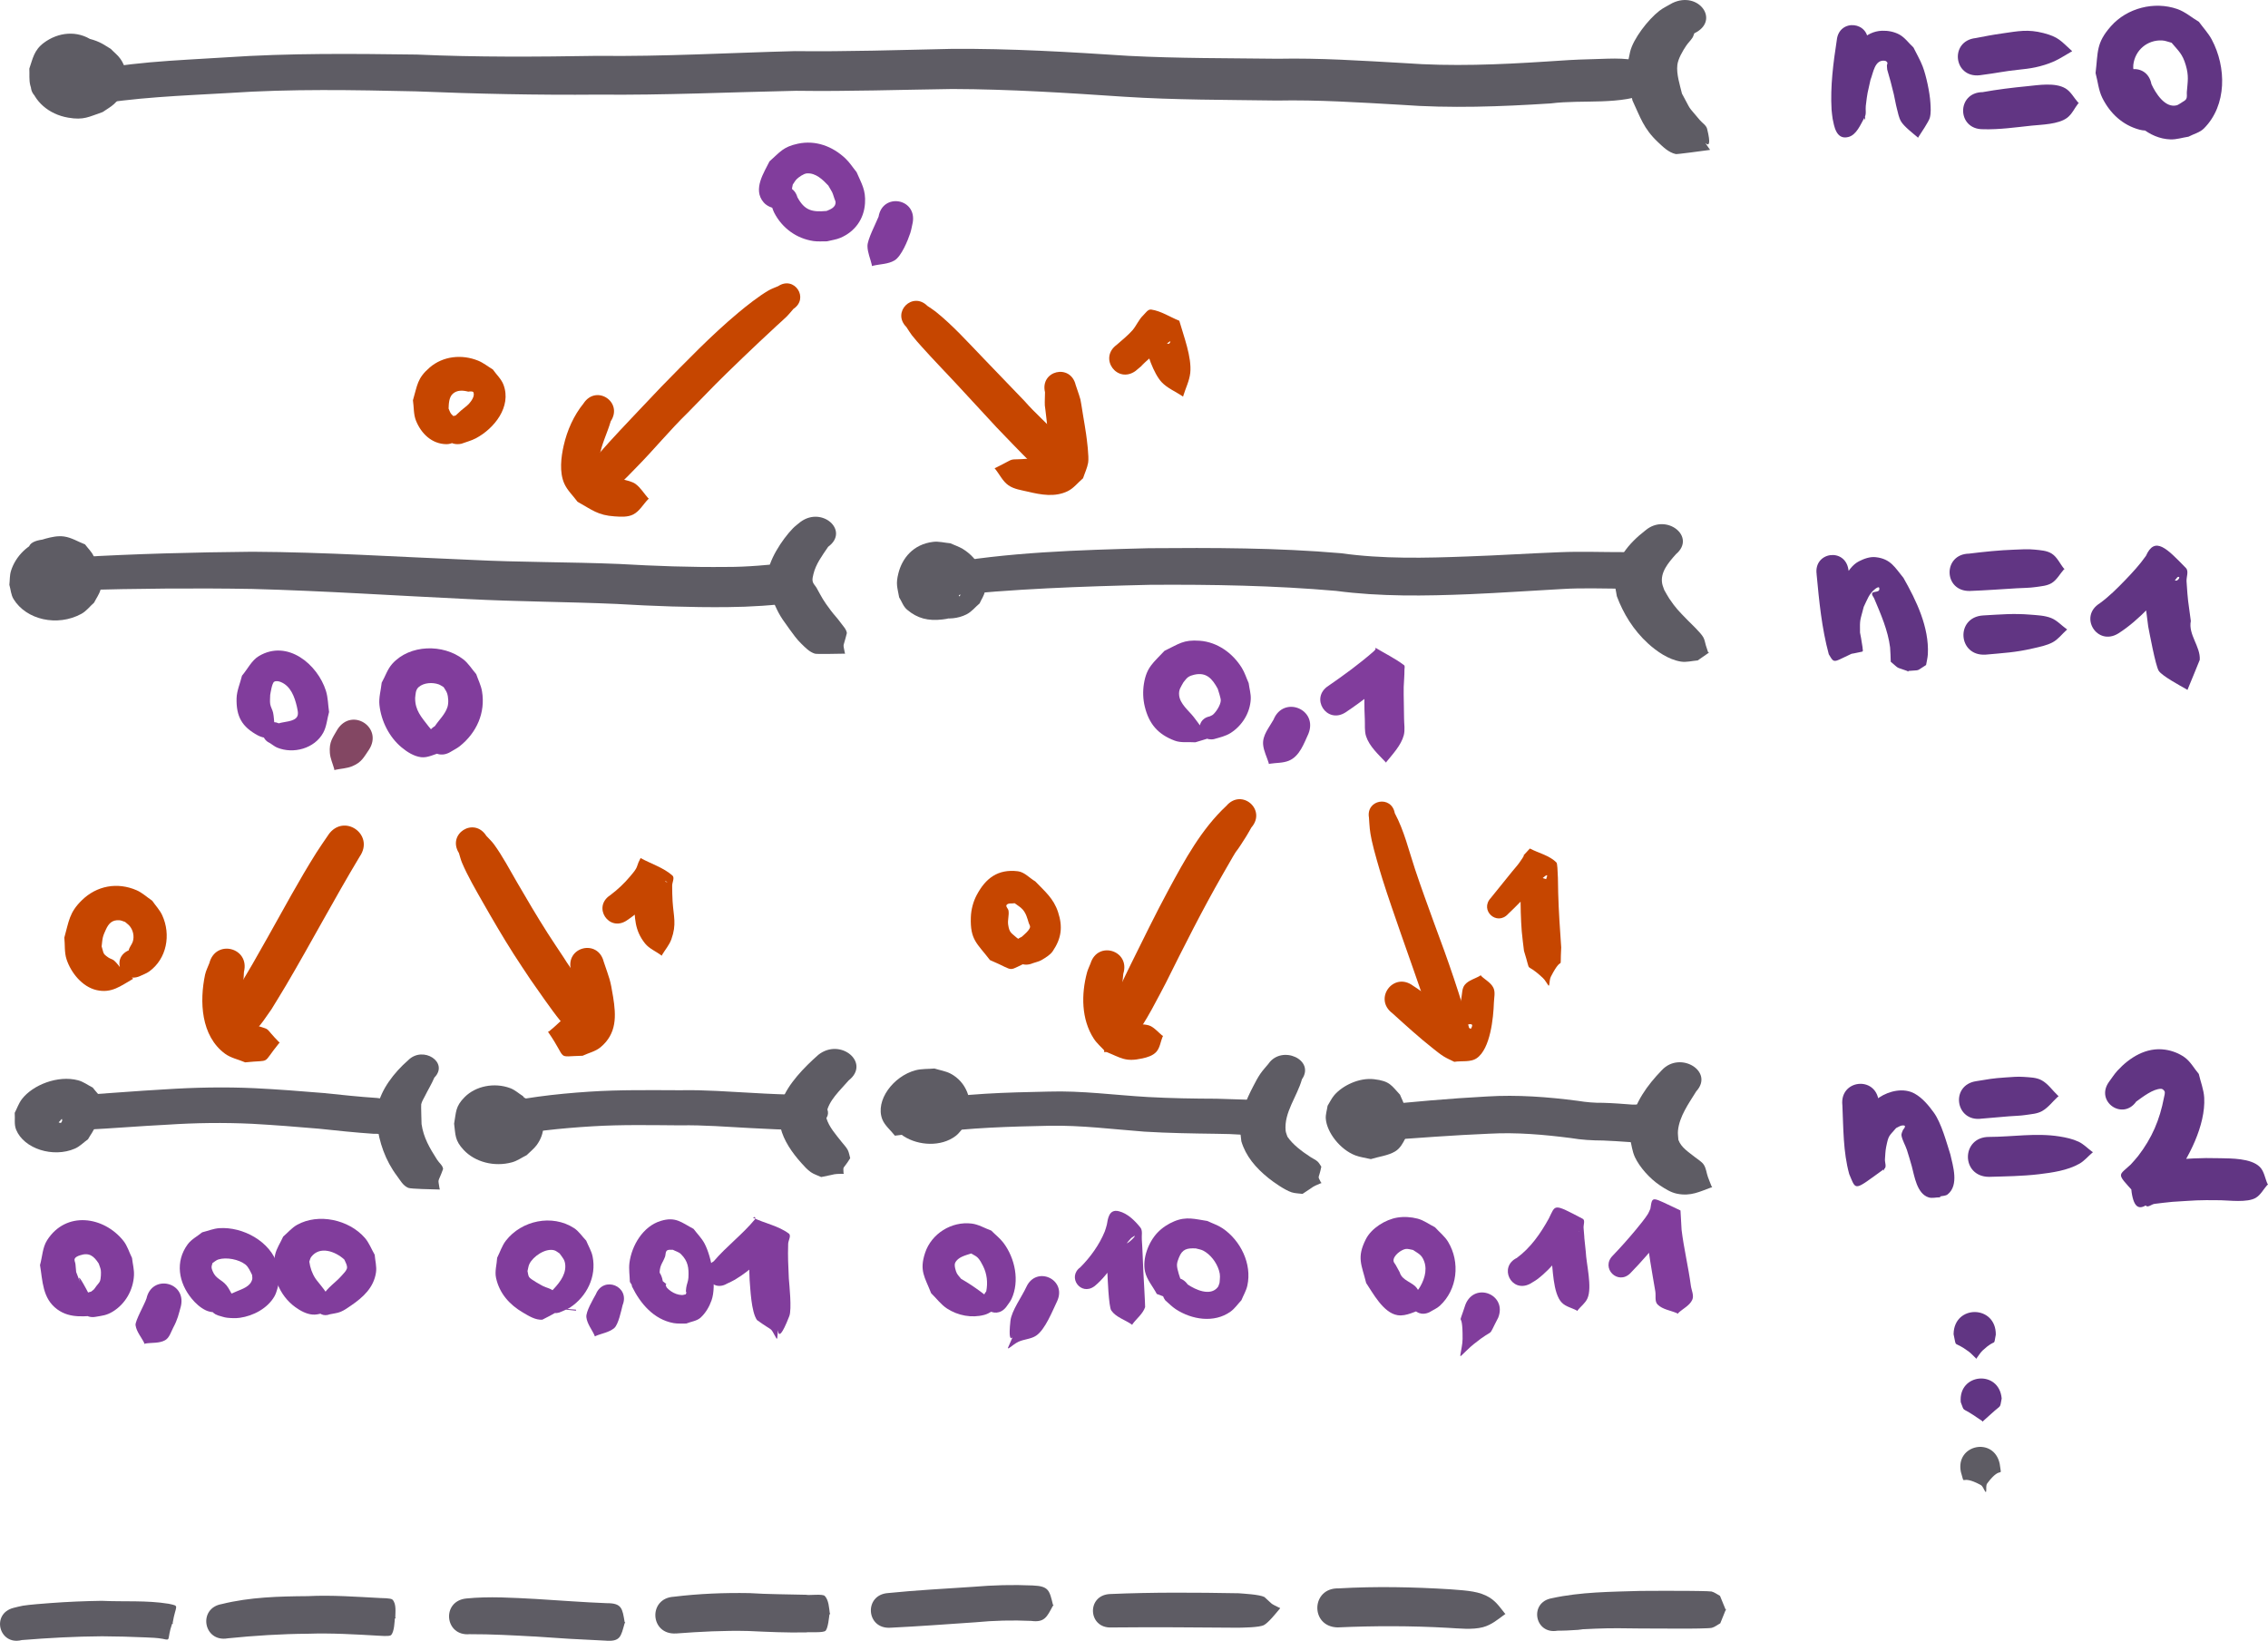 <?xml version="1.0" encoding="UTF-8" standalone="no"?>
<!-- Created with Inkscape (http://www.inkscape.org/) -->

<svg
   width="502.983"
   height="363.918"
   viewBox="0 0 133.081 96.287"
   version="1.1"
   id="svg5"
   xmlns="http://www.w3.org/2000/svg"
   xmlns:svg="http://www.w3.org/2000/svg">
  <defs
     id="defs2" />
  <g
     id="layer1"
     transform="translate(-72.286,-49.816)">
    <path
       style="fill:#5e5c64;fill-opacity:1;stroke-width:0.294"
       id="path6614"
       d="m 77.421,56.024 c 2.724,-0.501 5.525,-0.59 8.301,-0.751 3.649,-0.248 7.31,-0.178 10.965,-0.096 3.567,0.146 7.133,0.224 10.704,0.192 3.871,0.039 7.736,-0.145 11.604,-0.225 3.058,0.043 6.114,-0.063 9.171,-0.105 3.37,0.01 6.733,0.228 10.089,0.454 2.979,0.192 5.97,0.179 8.956,0.223 2.426,-0.049 4.841,0.113 7.259,0.249 2.934,0.22 5.87,0.108 8.8,-0.079 1.946,-0.245 4.093,0.139 5.895,-0.671 0.445,-0.2 0.78,-0.532 1.169,-0.797 0.052,-7.94e-4 0.051,-0.061 -0.001,-0.06 v 0 c -0.415,-0.252 -0.775,-0.578 -1.244,-0.757 -1.192,-0.453 -2.084,-0.345 -3.347,-0.313 -1.206,0.031 -1.529,0.063 -2.709,0.139 -2.782,0.181 -5.567,0.299 -8.354,0.092 -2.47,-0.139 -4.937,-0.306 -7.416,-0.255 -2.922,-0.037 -5.849,-0.018 -8.767,-0.17 -3.457,-0.227 -6.921,-0.437 -10.392,-0.409 -3.063,0.066 -6.124,0.167 -9.189,0.132 -3.855,0.099 -7.706,0.325 -11.566,0.277 -3.537,0.058 -7.069,0.084 -10.603,-0.076 -3.739,-0.049 -7.485,-0.09 -11.216,0.165 -2.943,0.191 -5.954,0.256 -8.789,0.989 -1.606,0.393 -0.925,2.244 0.682,1.852 z" />
    <path
       style="fill:#5e5c64;fill-opacity:1;stroke-width:0.301"
       id="path6618"
       d="m 76.934,84.445 c 3.38,-0.093 6.759,-0.125 10.14,-0.069 4.231,0.112 8.449,0.397 12.674,0.595 2.899,0.152 5.806,0.158 8.706,0.285 2.167,0.128 4.336,0.207 6.51,0.187 1.37,-0.012 2.736,-0.102 4.087,-0.282 0.851,-0.184 0.574,-0.448 0.621,-1.231 0.054,-0.007 0.041,-0.066 -0.013,-0.059 v 0 c -0.333,-0.731 -0.173,-1.048 -1.055,-1.027 -1.222,0.12 -2.444,0.246 -3.68,0.241 -2.105,0.024 -4.206,-0.054 -6.305,-0.174 -2.9,-0.121 -5.807,-0.093 -8.706,-0.241 -4.275,-0.172 -8.545,-0.455 -12.828,-0.476 -3.437,0.033 -6.875,0.121 -10.304,0.321 -1.753,0.083 -1.602,2.011 0.152,1.928 z" />
    <path
       style="fill:#5e5c64;fill-opacity:1;stroke-width:0.294"
       id="path6624"
       d="m 127.731,84.802 c 3.99,-0.434 8.023,-0.574 12.044,-0.668 3.638,-0.023 7.283,0.04 10.902,0.356 2.602,0.344 5.228,0.301 7.848,0.194 1.806,-0.076 3.607,-0.205 5.411,-0.302 1.229,-0.077 2.462,-0.023 3.693,-0.019 0.245,-0.012 1.538,0.051 1.624,-0.093 0.111,-0.185 0.086,-0.407 0.129,-0.61 0.026,-0.114 0.051,-0.229 0.077,-0.343 0.052,0.004 0.059,-0.055 0.007,-0.06 v 0 c -0.022,-0.118 -0.044,-0.237 -0.067,-0.355 -0.067,-0.205 -0.077,-0.429 -0.201,-0.615 -0.092,-0.138 -1.33,-0.056 -1.57,-0.071 -1.28,0.005 -2.56,-0.05 -3.84,0.006 -1.799,0.068 -3.595,0.187 -5.394,0.248 -2.481,0.094 -4.968,0.155 -7.429,-0.19 -3.743,-0.322 -7.51,-0.325 -11.271,-0.294 -4.126,0.108 -8.299,0.227 -12.34,0.967 -1.604,0.217 -1.228,2.066 0.377,1.849 z" />
    <path
       style="fill:#5e5c64;fill-opacity:1;stroke-width:0.294"
       id="path6628"
       d="m 77.247,116.114 c 1.619,-0.08 3.231,-0.217 4.85,-0.298 1.663,-0.11 3.325,-0.132 4.99,-0.053 1.306,0.074 2.609,0.174 3.911,0.288 1.069,0.114 2.136,0.226 3.21,0.299 0.354,-0.029 1.437,0.174 1.74,0.041 0.393,-0.172 0.515,-0.651 0.642,-0.935 0.052,0.005 0.061,-0.054 0.009,-0.06 v 0 c -0.09,-0.297 -0.15,-0.798 -0.518,-1.01 -0.266,-0.153 -1.335,-0.058 -1.664,-0.138 -1.054,-0.068 -2.1,-0.183 -3.149,-0.291 -1.343,-0.113 -2.687,-0.215 -4.034,-0.283 -1.769,-0.082 -3.535,-0.046 -5.302,0.07 -1.621,0.09 -3.238,0.227 -4.857,0.334 -1.767,0.099 -1.595,2.136 0.172,2.037 z" />
    <path
       style="fill:#5e5c64;fill-opacity:1;stroke-width:0.294"
       id="path6630"
       d="m 101.514,116.6 c 1.814,-0.387 3.673,-0.577 5.539,-0.69 1.714,-0.105 3.433,-0.067 5.149,-0.056 1.374,-0.026 2.741,0.088 4.109,0.159 1.002,0.055 2.005,0.102 3.01,0.114 0.534,0.011 0.556,-8e-4 0.714,-0.404 1.047,0.058 1.148,-1.148 0.101,-1.206 v 0 c -0.176,-0.405 -0.211,-0.442 -0.755,-0.445 -0.971,-0.027 -1.942,-0.06 -2.911,-0.12 -1.417,-0.073 -2.832,-0.188 -4.254,-0.158 -1.786,-0.005 -3.575,-0.034 -5.358,0.084 -2.018,0.133 -4.015,0.37 -5.959,0.849 -1.627,0.354 -1.013,2.229 0.614,1.875 z" />
    <path
       style="fill:#5e5c64;fill-opacity:1;stroke-width:0.294"
       id="path6632"
       d="m 126.895,116.31 c 2.302,-0.323 4.639,-0.382 6.969,-0.432 1.869,-0.035 3.721,0.206 5.578,0.346 1.397,0.085 2.798,0.106 4.199,0.125 1.052,8e-4 2.099,0.094 3.145,0.17 0.362,0.009 0.302,-0.052 0.417,-0.383 0.066,-0.19 0.125,-0.382 0.188,-0.574 0.049,0.014 0.073,-0.043 0.024,-0.057 v 0 c 0.001,-0.208 0.019,-0.417 0.004,-0.625 -0.027,-0.371 -0.039,-0.413 -0.418,-0.457 -1.109,-0.07 -2.223,-0.097 -3.334,-0.132 -1.342,-0.004 -2.683,-0.026 -4.022,-0.099 -1.949,-0.111 -3.886,-0.382 -5.845,-0.319 -2.457,0.053 -4.941,0.103 -7.347,0.545 -1.642,0.256 -1.199,2.149 0.444,1.893 z" />
    <path
       style="fill:#5e5c64;fill-opacity:1;stroke-width:0.294"
       id="path6634"
       d="m 153.317,116.752 c 2.122,-0.158 4.242,-0.32 6.371,-0.409 1.601,-0.086 3.188,0.054 4.765,0.256 0.629,0.107 1.263,0.142 1.903,0.145 0.492,0.019 0.983,0.052 1.474,0.087 0.529,0.049 1.054,-0.034 1.579,-0.075 0.247,-0.028 0.148,-0.016 0.292,-0.015 1.034,0.009 -0.2,0.065 -0.191,-0.575 0.002,-0.212 0.408,-0.265 0.612,-0.397 -0.025,0.037 0.039,0.066 0.064,0.029 v 0 c 0.245,-0.193 0.725,-0.301 0.735,-0.578 0.025,-0.745 -0.656,-0.672 -1.129,-0.673 -0.223,-0.01 -0.443,-0.005 -0.665,0.017 -0.349,0.032 -0.701,0.081 -1.053,0.073 -0.576,-0.044 -1.152,-0.09 -1.731,-0.105 -0.494,0.007 -0.979,-0.035 -1.465,-0.115 -1.77,-0.231 -3.551,-0.367 -5.346,-0.256 -2.195,0.118 -4.384,0.314 -6.566,0.541 -1.778,0.203 -1.426,2.252 0.352,2.049 z" />
    <path
       style="fill:#5e5c64;fill-opacity:1;stroke-width:0.294"
       id="path6636"
       d="m 76.954,56.056 c 0.179,-0.135 0.376,-0.255 0.537,-0.404 0.568,-0.527 1.074,-1.411 1.005,-2.123 -0.022,-0.231 -0.128,-0.452 -0.191,-0.679 -0.192,-0.214 -0.33,-0.469 -0.576,-0.642 -0.903,-0.635 -2.037,-0.507 -2.88,0.128 -0.575,0.433 -0.641,0.932 -0.842,1.506 0.018,0.326 -0.025,0.657 0.055,0.977 0.231,0.929 1.063,1.702 2.224,1.901 0.926,0.159 1.208,-0.051 2.019,-0.326 0.224,-0.157 0.476,-0.291 0.672,-0.472 0.769,-0.711 0.96,-1.805 0.381,-2.644 -0.152,-0.22 -0.384,-0.397 -0.575,-0.596 -0.225,-0.13 -0.433,-0.283 -0.675,-0.391 -0.9,-0.405 -1.946,-0.4 -2.785,0.135 -0.716,0.456 -0.805,0.908 -1.102,1.553 -0.11,0.793 -0.447,1.368 0.795,1.889 0.428,0.18 0.963,0.001 1.444,0.002 0.044,0.023 0.084,-0.027 0.04,-0.05 v 0 c 0.057,-0.224 0.069,-0.46 0.171,-0.673 0.029,-0.06 0.134,-0.069 0.201,-0.104 -0.004,-0.124 -0.007,-0.249 -0.011,-0.373 0.007,-0.039 0.139,-0.299 -0.017,-0.36 -0.118,-0.046 -0.388,-0.026 -0.358,-0.13 0.007,-0.025 0.274,0.034 0.282,0.036 0.091,-0.066 0.093,-0.029 0.192,0.001 0.149,0.046 0.092,0.047 0.045,0.174 0.004,0.008 0.25,0.433 -0.017,0.319 -0.114,-0.049 -0.245,-0.289 -0.296,-0.37 0.005,-0.136 0.025,-0.33 -0.021,-0.341 -0.112,-0.027 -0.235,0.027 -0.349,0.009 -0.319,-0.048 -0.453,-0.227 -0.447,-0.471 0.026,-0.015 0.049,-0.056 0.078,-0.044 0.119,0.047 0.039,0.221 -9.74e-4,0.323 -0.113,0.29 -0.375,0.529 -0.402,0.838 -1.218,0.81 0.187,2.213 1.405,1.404 z" />
    <path
       style="fill:#5e5c64;fill-opacity:1;stroke-width:0.294"
       id="path6638"
       d="m 76.039,84.83 c 0.384,-0.114 0.778,-0.202 1.097,-0.43 0.707,-0.503 0.969,-1.229 0.639,-1.96 -0.112,-0.248 -0.333,-0.452 -0.5,-0.678 -0.409,-0.154 -0.783,-0.399 -1.227,-0.463 -0.364,-0.052 -0.748,0.032 -1.099,0.128 -1.037,0.284 -1.753,1.045 -2.017,1.885 -0.084,0.267 -0.065,0.548 -0.097,0.823 0.082,0.279 0.09,0.581 0.247,0.838 0.748,1.221 2.57,1.626 3.968,0.871 0.309,-0.167 0.504,-0.442 0.756,-0.663 0.125,-0.249 0.3,-0.485 0.375,-0.748 0.302,-1.065 -0.355,-2.219 -1.529,-2.741 -0.277,-0.123 -0.595,-0.169 -0.892,-0.254 -0.355,0.015 -1.718,-0.074 -1.791,0.538 -0.061,0.515 0.513,0.909 0.921,1.222 0.031,0.034 0.09,-0.002 0.059,-0.036 v 0 c -0.127,-0.407 -0.084,-0.17 0.687,0.451 0.075,0.143 -0.504,0.238 -0.56,0.099 -0.008,-0.027 -0.045,-0.058 -0.025,-0.081 0.038,-0.043 0.276,0.021 0.32,0.039 0.056,0.023 0.095,0.072 0.132,0.11 0.12,0.032 0.26,0.028 0.363,0.088 0.024,0.014 -0.026,0.045 -0.029,0.07 -0.015,0.1 0.102,0.316 -0.107,0.285 -0.035,-0.112 -0.074,-0.204 -0.074,-0.321 3.09e-4,-0.077 0.06,-0.153 0.038,-0.227 -0.051,-0.173 -0.462,-0.223 -0.364,-0.442 0.039,-0.128 0.077,-0.395 0.281,-0.441 0.263,-0.06 -0.198,0.349 -0.251,0.347 -1.468,0.393 -0.787,2.084 0.681,1.692 z" />
    <path
       style="fill:#5e5c64;fill-opacity:1;stroke-width:0.294"
       id="path6640"
       d="m 76.318,116.618 c 0.154,-0.027 0.316,-0.035 0.463,-0.081 1.044,-0.326 1.794,-1.252 1.466,-2.183 -0.094,-0.267 -0.347,-0.478 -0.52,-0.717 -0.287,-0.143 -0.542,-0.344 -0.862,-0.428 -1.186,-0.312 -2.654,0.274 -3.292,1.103 -0.191,0.248 -0.283,0.539 -0.424,0.809 0.028,0.329 -0.045,0.675 0.083,0.988 0.461,1.127 2.178,1.66 3.445,1.111 0.301,-0.131 0.514,-0.366 0.772,-0.549 0.142,-0.258 0.345,-0.5 0.426,-0.775 0.138,-0.467 0.064,-1.139 -0.296,-1.543 -0.22,-0.247 -0.491,-0.525 -0.856,-0.591 -0.5,-0.091 -1.108,-0.083 -1.524,0.16 -0.303,0.177 -0.177,0.59 -0.265,0.885 0.422,0.718 0.11,0.486 0.815,0.792 0.026,0.037 0.09,0.007 0.064,-0.03 v 0 c 0.246,-0.27 0.082,-0.214 0.497,-0.155 0.036,0.107 0.239,0.289 0.108,0.322 -0.287,0.073 -0.619,-0.016 -0.888,-0.124 -0.112,-0.045 -0.344,-0.307 -0.17,-0.426 0.044,-0.03 0.13,0.049 0.171,-0.002 0.124,-0.004 0.23,-0.016 0.35,0.034 0.06,0.025 0.074,0.304 0.049,0.378 -0.025,0.076 -0.094,0.137 -0.141,0.206 -0.029,-0.02 -0.09,-0.03 -0.087,-0.061 0.01,-0.095 0.311,-0.338 0.286,-0.378 -0.031,-0.049 -0.108,-0.068 -0.15,-0.11 -0.057,-0.058 -0.098,-0.126 -0.146,-0.189 -0.033,-0.246 -0.094,-0.267 0.105,-0.476 0.154,-0.162 0.429,-0.089 -0.014,0.103 -1.672,0.308 -1.137,2.235 0.535,1.927 z" />
    <path
       style="fill:#5e5c64;fill-opacity:1;stroke-width:0.294"
       id="path6642"
       d="m 102.251,117.516 c 0.352,-0.179 0.615,-0.278 0.867,-0.577 0.547,-0.649 0.696,-1.409 0.331,-2.152 -0.115,-0.235 -0.32,-0.434 -0.479,-0.65 -0.249,-0.156 -0.462,-0.361 -0.748,-0.467 -0.935,-0.346 -2.026,-0.122 -2.669,0.524 -0.557,0.559 -0.496,0.877 -0.621,1.561 0.086,0.651 0.028,0.974 0.563,1.544 0.666,0.711 1.794,1.01 2.838,0.723 0.314,-0.087 0.569,-0.278 0.854,-0.417 0.195,-0.195 0.424,-0.37 0.584,-0.585 0.51,-0.684 0.545,-1.532 -0.002,-2.216 -0.458,-0.572 -0.852,-0.623 -1.557,-0.882 -0.332,-0.017 -0.666,-0.092 -0.995,-0.051 -0.342,0.042 -0.693,0.129 -0.973,0.294 -0.61,0.358 -1.095,0.961 -0.838,1.614 0.113,0.288 0.354,0.602 0.704,0.702 0.35,0.1 0.726,-0.127 1.089,-0.19 0.05,0.013 0.072,-0.044 0.023,-0.057 v 0 c 0.078,-0.139 0.084,-0.325 0.233,-0.418 0.078,-0.048 0.399,0.131 0.257,0.246 -0.146,0.119 -0.375,0.068 -0.416,-0.079 0.198,-0.078 0.068,-0.139 0.169,-0.289 0.017,-0.025 0.066,-0.063 0.093,-0.044 0.054,0.039 -0.051,0.133 0.025,0.175 0.069,0.024 0.203,0.067 0.248,0.107 0.037,0.033 0.045,0.197 0.03,0.22 -0.017,0.026 -0.082,0.052 -0.101,0.027 -0.058,-0.075 -0.052,-0.172 -0.078,-0.258 -0.021,-0.053 -0.025,-0.114 -0.064,-0.16 -0.035,-0.041 -0.244,-0.017 -0.255,-0.018 -0.25,-0.019 -0.516,-0.069 -0.559,-0.303 0.024,-0.014 0.041,-0.046 0.07,-0.043 0.037,0.004 0.056,0.039 0.084,0.058 0.027,0.007 0.053,0.018 0.081,0.02 0.034,0.003 0.091,-0.033 0.102,-0.006 0.034,0.089 -0.242,0.159 -0.209,0.223 -1.584,0.759 -0.267,2.585 1.317,1.826 z" />
    <path
       style="fill:#5e5c64;fill-opacity:1;stroke-width:0.294"
       id="path6646"
       d="m 126.208,83.575 c -0.271,0.63 -0.569,0.95 -0.1,1.656 0.551,0.829 1.9,1.135 2.884,0.641 0.315,-0.158 0.517,-0.431 0.776,-0.647 0.102,-0.234 0.265,-0.456 0.307,-0.703 0.152,-0.9 -0.395,-1.941 -1.286,-2.488 -0.226,-0.139 -0.495,-0.225 -0.742,-0.337 -0.335,-0.028 -0.672,-0.125 -1.005,-0.084 -1.18,0.142 -1.821,0.967 -2.041,1.847 -0.158,0.632 -0.065,0.797 0.045,1.409 0.155,0.242 0.234,0.528 0.466,0.725 0.608,0.516 1.24,0.673 2.084,0.572 0.288,-0.034 0.608,-0.093 0.811,-0.263 0.569,-0.474 0.195,-0.941 0.016,-1.436 0.034,-0.032 -0.023,-0.071 -0.056,-0.039 v 0 c -0.245,-0.113 -0.503,-0.207 -0.734,-0.338 -0.786,-0.446 -0.027,-0.266 0.243,0.162 0.033,0.051 -0.004,0.116 -0.005,0.173 -0.092,-0.191 -0.091,-0.155 -0.114,-0.39 -0.006,-0.062 0.061,-0.152 -10e-4,-0.186 -0.07,-0.039 -0.164,0.041 -0.249,0.047 -0.357,0.028 -0.289,0.016 -0.574,-0.116 -0.013,-0.078 -0.05,-0.139 0.11,-0.033 0.266,0.175 0.093,0.341 0.457,0.198 0.26,-0.092 0.352,-0.172 0.642,-0.095 0.491,0.131 0.642,0.553 0.476,0.922 -0.018,0.041 -0.089,0.049 -0.133,0.074 1.104,-1.311 -1.17,-2.583 -2.274,-1.272 z" />
    <path
       style="fill:#5e5c64;fill-opacity:1;stroke-width:0.294"
       id="path6648"
       d="m 127.151,115.67 c 0.49,-0.501 0.835,-1.163 0.521,-1.808 -0.101,-0.207 -0.241,-0.416 -0.452,-0.558 -0.245,-0.165 -0.576,-0.219 -0.864,-0.328 -0.296,0.03 -0.609,0.005 -0.887,0.092 -0.894,0.277 -1.271,1.041 -1.218,1.768 0.04,0.546 0.223,0.715 0.52,1.188 0.181,0.156 0.335,0.337 0.543,0.469 0.874,0.559 2.192,0.631 3.044,-0.013 0.225,-0.17 0.364,-0.402 0.546,-0.603 0.082,-0.218 0.195,-0.431 0.245,-0.655 0.189,-0.853 -0.145,-1.908 -1.086,-2.403 -0.284,-0.149 -0.631,-0.2 -0.946,-0.3 -0.372,0.035 -0.761,0.009 -1.117,0.105 -1.299,0.35 -2.372,1.774 -1.943,2.877 0.14,0.36 0.493,0.64 0.739,0.959 1.884,-0.223 1.073,-0.142 2.429,-0.265 0.051,0.006 0.062,-0.053 0.011,-0.059 v 0 c -0.885,-0.35 -0.677,-0.064 -0.413,-0.941 -0.034,0.022 -0.058,0.067 -0.101,0.065 -0.155,-0.007 -0.163,-0.173 -0.144,-0.25 0.06,-0.243 0.268,-0.243 -0.084,-0.382 -0.041,-0.046 -0.097,-0.085 -0.121,-0.138 -0.001,-0.003 -0.004,-0.193 0.098,-0.076 0.104,0.119 0.032,0.268 0.133,0.382 0.121,-0.04 0.186,-0.075 0.323,-0.065 0.037,0.003 0.327,0.072 0.222,0.162 -0.015,0.013 -0.042,0.006 -0.063,0.008 -0.052,-0.021 -0.09,-0.065 -0.146,-0.077 -0.118,-0.024 -0.188,0.128 -0.295,0.176 -0.291,0.128 -0.404,0.07 -0.727,0.035 -0.344,-0.222 -0.475,-0.205 -0.521,-0.559 -0.009,-0.068 0.019,-0.137 0.049,-0.201 0.014,-0.028 0.045,-0.079 0.078,-0.065 0.088,0.038 -0.218,0.236 -0.125,0.22 -1.076,1.01 0.677,2.251 1.753,1.24 z" />
    <path
       style="fill:#5e5c64;fill-opacity:1;stroke-width:0.294"
       id="path6650"
       d="m 152.769,117.152 c 0.302,-0.131 0.917,-0.385 1.135,-0.548 0.625,-0.469 0.898,-1.207 0.787,-1.881 -0.038,-0.231 -0.17,-0.445 -0.256,-0.668 -0.495,-0.526 -0.579,-0.802 -1.53,-0.91 -0.87,-0.098 -1.832,0.369 -2.319,0.929 -0.168,0.193 -0.266,0.421 -0.4,0.631 -0.035,0.253 -0.124,0.504 -0.105,0.758 0.058,0.795 0.832,1.809 1.732,2.153 0.287,0.11 0.607,0.146 0.911,0.219 0.475,-0.15 1.014,-0.204 1.424,-0.45 0.298,-0.179 0.456,-0.485 0.598,-0.764 0.372,-0.728 0.177,-1.758 -0.677,-2.226 -0.318,-0.174 -0.729,-0.194 -1.093,-0.291 -0.694,0.216 -1.99,0.34 -1.593,1.401 0.241,0.644 1.187,0.585 1.754,0.609 0.046,0.02 0.081,-0.033 0.035,-0.053 v 0 c -0.017,-0.1 -0.157,-0.249 -0.05,-0.3 0.186,-0.089 0.55,-0.144 0.648,0.013 0.352,0.562 -0.904,0.541 -1.008,0.551 -0.368,-0.193 -0.562,-0.181 -0.604,-0.543 -0.006,-0.055 0.024,-0.116 0.073,-0.154 0.021,-0.017 0.044,0.039 0.073,0.04 0.303,0.014 0.572,-0.399 0.91,-0.044 0.047,0.035 0.14,0.053 0.142,0.106 10e-4,0.041 -0.096,-0.025 -0.14,-0.045 -0.173,-0.082 -0.267,-0.304 -0.46,-0.139 -0.26,-0.019 0.065,-0.102 -0.07,-0.167 -0.223,-0.109 -0.661,-0.099 -0.503,-0.456 0.01,-0.003 0.188,-0.07 0.215,-0.028 0.072,0.111 -0.106,0.33 -0.133,0.393 -0.17,0.396 0.041,0.196 -0.324,0.438 -1.237,0.476 -0.412,1.902 0.825,1.426 z" />
    <path
       style="fill:#5e5c64;fill-opacity:1;stroke-width:0.294"
       id="path6652"
       d="m 170.425,49.991 c -0.257,0.154 -0.541,0.281 -0.772,0.461 -0.679,0.529 -1.529,1.646 -1.712,2.39 -0.301,1.222 -0.089,1.662 0.133,2.867 0.465,0.986 0.647,1.65 1.506,2.455 0.294,0.275 0.607,0.595 1.038,0.693 0.077,0.018 1.571,-0.186 1.951,-0.237 0.049,0.015 0.075,-0.041 0.026,-0.056 v 0 c -0.67,-0.998 0.311,0.62 -0.14,-1.191 -0.051,-0.205 -0.29,-0.346 -0.435,-0.519 -0.783,-0.938 -0.436,-0.44 -1.04,-1.544 -0.12,-0.501 -0.335,-1.149 -0.271,-1.682 0.044,-0.366 0.317,-0.833 0.531,-1.147 0.107,-0.156 0.253,-0.293 0.355,-0.451 0.052,-0.08 0.072,-0.172 0.108,-0.259 1.544,-0.737 0.265,-2.516 -1.279,-1.779 z" />
    <path
       style="fill:#5e5c64;fill-opacity:1;stroke-width:0.294"
       id="path6654"
       d="m 119.262,80.438 c -0.15,0.128 -0.317,0.244 -0.451,0.383 -0.639,0.659 -1.46,1.92 -1.481,2.766 -0.01,0.389 0.105,0.773 0.158,1.159 0.489,1.04 0.425,1.038 1.129,1.997 0.211,0.288 0.416,0.584 0.682,0.84 0.233,0.225 0.467,0.487 0.804,0.592 0.109,0.034 1.377,0.005 1.712,-5.29e-4 0.043,0.024 0.085,-0.026 0.042,-0.05 v 0 c -0.119,-0.636 -0.099,-0.248 0.121,-1.161 -0.03,-0.229 -0.233,-0.421 -0.375,-0.62 -0.17,-0.239 -0.383,-0.456 -0.559,-0.692 -0.489,-0.654 -0.489,-0.701 -0.852,-1.353 -0.073,-0.12 -0.191,-0.227 -0.22,-0.359 -0.032,-0.143 0.01,-0.292 0.044,-0.435 0.137,-0.584 0.516,-1.09 0.865,-1.603 1.27,-0.932 -0.347,-2.396 -1.617,-1.464 z" />
    <path
       style="fill:#5e5c64;fill-opacity:1;stroke-width:0.294"
       id="path6656"
       d="m 168.844,80.934 c -1.016,0.782 -1.818,1.769 -1.818,2.951 -1.8e-4,0.308 0.088,0.611 0.132,0.917 0.378,1.013 0.969,1.992 1.845,2.787 0.476,0.432 1.181,0.938 1.924,1.052 0.321,0.049 0.651,-0.046 0.977,-0.07 0.204,-0.142 0.408,-0.283 0.612,-0.425 0.052,-0.002 0.048,-0.062 -0.004,-0.06 v 0 c -0.043,-0.131 -0.085,-0.261 -0.128,-0.392 -0.051,-0.16 -0.067,-0.33 -0.152,-0.48 -0.165,-0.29 -0.722,-0.8 -0.939,-1.024 -0.506,-0.521 -0.672,-0.677 -1.06,-1.252 -0.109,-0.162 -0.195,-0.334 -0.292,-0.5 -0.04,-0.123 -0.096,-0.243 -0.12,-0.368 -0.127,-0.66 0.353,-1.228 0.806,-1.733 1.218,-1.027 -0.564,-2.43 -1.782,-1.403 z" />
    <path
       style="fill:#5e5c64;fill-opacity:1;stroke-width:0.294"
       id="path6658"
       d="m 169.794,112.621 c -0.867,0.895 -1.573,1.893 -1.791,3.038 -0.062,0.325 -0.049,0.656 -0.073,0.984 0.096,0.357 0.128,0.729 0.287,1.071 0.274,0.591 0.875,1.268 1.48,1.669 0.301,0.199 0.623,0.409 0.999,0.484 0.808,0.161 1.329,-0.126 2.005,-0.371 0.05,0.011 0.069,-0.047 0.019,-0.058 v 0 c -0.072,-0.184 -0.15,-0.366 -0.216,-0.551 -0.087,-0.24 -0.1,-0.502 -0.244,-0.724 -0.114,-0.176 -0.331,-0.294 -0.505,-0.434 -0.396,-0.318 -0.819,-0.567 -0.985,-1.025 -0.009,-0.179 -0.042,-0.358 -0.024,-0.536 0.084,-0.843 0.618,-1.576 1.074,-2.313 1.07,-1.167 -0.955,-2.401 -2.025,-1.234 z" />
    <path
       style="fill:#5e5c64;fill-opacity:1;stroke-width:0.294"
       id="path6660"
       d="m 146.719,112.238 c -0.16,0.197 -0.339,0.384 -0.479,0.59 -0.158,0.233 -0.285,0.478 -0.412,0.723 -0.399,0.763 -0.748,1.572 -0.774,2.411 -0.009,0.277 0.048,0.553 0.072,0.829 0.257,0.861 0.831,1.547 1.595,2.161 0.297,0.239 0.94,0.692 1.35,0.83 0.202,0.068 0.429,0.062 0.644,0.094 0.843,-0.544 0.47,-0.362 1.06,-0.619 0.05,0.011 0.069,-0.047 0.018,-0.058 v 0 c -0.22,-0.441 -0.127,-0.144 0.025,-0.921 -0.074,-0.101 -0.124,-0.216 -0.221,-0.303 -0.114,-0.102 -0.27,-0.168 -0.403,-0.255 -0.524,-0.344 -1.03,-0.716 -1.364,-1.199 -0.035,-0.12 -0.095,-0.237 -0.106,-0.36 -0.1,-1.068 0.678,-2.007 0.958,-3.012 0.79,-1.132 -1.175,-2.043 -1.965,-0.911 z" />
    <path
       style="fill:#5e5c64;fill-opacity:1;stroke-width:0.294"
       id="path6662"
       d="m 120.309,111.711 c -0.835,0.736 -1.797,1.726 -2.141,2.701 -0.085,0.241 -0.106,0.494 -0.16,0.741 0.027,0.278 0.016,0.559 0.08,0.833 0.174,0.748 0.674,1.474 1.222,2.081 0.17,0.188 0.337,0.381 0.554,0.534 0.177,0.125 0.406,0.191 0.609,0.286 1.038,-0.201 0.611,-0.171 1.265,-0.19 0.042,0.025 0.086,-0.023 0.044,-0.048 v 0 c -0.021,-0.46 -0.05,-0.153 0.392,-0.867 -0.049,-0.162 -0.065,-0.332 -0.145,-0.485 -0.091,-0.172 -0.24,-0.32 -0.364,-0.478 -0.343,-0.437 -0.728,-0.864 -0.885,-1.377 9.7e-4,-0.099 -0.013,-0.198 0.002,-0.296 0.117,-0.747 0.794,-1.336 1.302,-1.929 1.306,-1.023 -0.469,-2.529 -1.776,-1.506 z" />
    <path
       style="fill:#5e5c64;fill-opacity:1;stroke-width:0.294"
       id="path6670"
       d="m 96.23,112.038 c -0.825,0.721 -1.585,1.715 -1.783,2.699 -0.067,0.335 -0.03,0.678 -0.045,1.017 0.13,1.085 0.485,2.151 1.191,3.086 0.185,0.245 0.336,0.55 0.649,0.682 0.156,0.066 1.437,0.087 1.793,0.096 0.042,0.025 0.086,-0.023 0.044,-0.048 v 0 c -0.101,-0.667 -0.11,-0.279 0.206,-1.154 -0.013,-0.203 -0.233,-0.36 -0.348,-0.541 -0.446,-0.698 -0.797,-1.295 -0.915,-2.093 -5.6e-5,-0.002 -0.035,-1.102 -0.021,-1.165 0.037,-0.17 0.143,-0.326 0.221,-0.486 0.177,-0.361 0.395,-0.709 0.549,-1.078 0.881,-0.888 -0.661,-1.903 -1.541,-1.015 z" />
    <path
       style="fill:#813d9c;fill-opacity:1;stroke-width:0.265"
       id="path6676"
       d="m 117.537,61.828 c 0.06,0.158 0.103,0.323 0.18,0.474 0.462,0.895 1.302,1.514 2.305,1.66 0.261,0.038 0.528,0.01 0.792,0.015 0.264,-0.069 0.54,-0.099 0.791,-0.207 0.847,-0.363 1.378,-1.098 1.437,-2.025 0.05,-0.788 -0.195,-1.132 -0.493,-1.828 -0.218,-0.267 -0.404,-0.565 -0.655,-0.802 -0.757,-0.716 -1.752,-1.089 -2.793,-0.866 -0.862,0.185 -1.037,0.482 -1.663,1.037 -0.304,0.631 -1.006,1.64 -0.344,2.405 0.385,0.445 1.113,0.392 1.64,0.653 0.334,0.165 0.62,0.412 0.93,0.618 0.035,0.024 0.069,-0.025 0.035,-0.049 v 0 c -0.291,-0.218 -0.726,-0.322 -0.872,-0.654 -0.131,-0.299 0.175,-0.641 0.16,-0.967 -0.006,-0.124 -0.186,-0.182 -0.22,-0.302 -0.031,-0.111 0.025,-0.229 0.038,-0.344 0.073,-0.102 0.132,-0.217 0.219,-0.307 0.117,-0.121 0.422,-0.337 0.61,-0.349 0.522,-0.035 0.93,0.371 1.255,0.713 0.286,0.502 0.202,0.293 0.362,0.777 0.023,0.069 0.062,0.134 0.065,0.207 0.01,0.296 -0.311,0.421 -0.53,0.508 -0.851,0.077 -1.288,-0.027 -1.711,-0.808 -0.312,-1.087 -1.849,-0.646 -1.537,0.441 z" />
    <path
       style="fill:#813d9c;fill-opacity:1;stroke-width:0.265"
       id="path6678"
       d="m 123.837,62.534 c -0.167,0.413 -0.654,1.335 -0.65,1.721 0.004,0.384 0.173,0.749 0.26,1.124 -0.025,0.035 0.025,0.069 0.049,0.035 v 0 c 0.426,-0.105 0.902,-0.09 1.279,-0.316 0.405,-0.243 0.783,-1.178 0.924,-1.605 0.067,-0.204 0.097,-0.418 0.146,-0.628 0.234,-1.419 -1.774,-1.75 -2.007,-0.33 z" />
    <path
       style="fill:#813d9c;fill-opacity:1;stroke-width:0.265"
       id="path6782"
       d="m 88.125,93.422 c 0.144,0.089 0.274,0.204 0.431,0.268 0.94,0.385 2.187,0.058 2.696,-0.875 0.202,-0.37 0.228,-0.812 0.343,-1.218 -0.062,-0.415 -0.059,-0.846 -0.186,-1.246 -0.491,-1.549 -2.252,-3.033 -3.93,-2.037 -0.436,0.259 -0.662,0.768 -0.994,1.152 -0.106,0.447 -0.308,0.881 -0.318,1.34 -0.022,1.057 0.311,1.658 1.247,2.164 0.338,0.182 0.748,0.174 1.123,0.26 0.032,0.028 0.071,-0.017 0.039,-0.045 v 0 c -0.063,-0.295 -0.127,-0.589 -0.19,-0.884 -0.025,-0.221 -0.03,-0.446 -0.076,-0.663 -0.036,-0.172 -0.141,-0.327 -0.169,-0.5 -0.029,-0.179 -7.93e-4,-0.362 -0.001,-0.543 0.018,-0.091 0.101,-0.694 0.235,-0.773 0.115,-0.068 0.276,-0.03 0.399,0.022 0.575,0.241 0.797,0.873 0.928,1.422 0.028,0.16 0.116,0.42 0.024,0.595 -0.164,0.313 -0.787,0.301 -1.08,0.402 -0.821,-0.368 -1.341,0.793 -0.52,1.161 z" />
    <path
       style="fill:#834763;fill-opacity:1;stroke-width:0.265"
       id="path6784"
       d="m 92.091,92.612 c -0.287,0.509 -0.498,0.73 -0.45,1.382 0.024,0.332 0.174,0.643 0.261,0.965 -0.023,0.036 0.028,0.068 0.051,0.032 v 0 c 0.334,-0.07 0.686,-0.081 1.001,-0.211 0.555,-0.23 0.679,-0.528 0.984,-0.971 0.847,-1.306 -1.001,-2.503 -1.847,-1.197 z" />
    <path
       style="fill:#813d9c;fill-opacity:1;stroke-width:0.265"
       id="path6786"
       d="m 98.733,93.932 c 0.176,-0.108 0.365,-0.197 0.527,-0.325 0.987,-0.784 1.525,-1.962 1.308,-3.232 -0.059,-0.346 -0.225,-0.666 -0.338,-0.999 -0.255,-0.291 -0.458,-0.637 -0.765,-0.874 -1.178,-0.909 -3.136,-0.877 -4.162,0.268 -0.282,0.315 -0.413,0.738 -0.62,1.107 -0.044,0.437 -0.18,0.875 -0.132,1.312 0.101,0.936 0.57,1.879 1.3,2.485 0.327,0.272 0.717,0.52 1.138,0.575 0.399,0.052 0.785,-0.182 1.177,-0.273 0.039,0.016 0.062,-0.039 0.023,-0.055 v 0 c -0.102,-0.296 -0.162,-0.609 -0.305,-0.887 -0.115,-0.224 -0.304,-0.401 -0.458,-0.601 -0.418,-0.545 -0.787,-0.935 -0.78,-1.661 0.029,-0.221 0.017,-0.473 0.209,-0.639 0.301,-0.261 0.809,-0.284 1.168,-0.159 0.106,0.037 0.196,0.109 0.294,0.163 0.067,0.117 0.156,0.224 0.2,0.352 0.08,0.226 0.1,0.588 0.024,0.821 -0.141,0.431 -0.49,0.746 -0.735,1.114 -1.067,0.655 -0.14,2.164 0.927,1.509 z" />
    <path
       style="fill:#813d9c;fill-opacity:1;stroke-width:0.265"
       id="path6790"
       d="m 143.531,93.185 c 0.323,-0.092 0.682,-0.174 0.969,-0.358 0.671,-0.431 1.133,-1.17 1.177,-1.974 0.018,-0.319 -0.082,-0.634 -0.122,-0.951 -0.134,-0.298 -0.229,-0.616 -0.401,-0.893 -0.538,-0.868 -1.434,-1.517 -2.473,-1.593 -0.967,-0.071 -1.219,0.189 -2.067,0.593 -0.637,0.692 -1.049,0.939 -1.207,1.94 -0.069,0.439 -0.053,0.9 0.052,1.331 0.246,1.008 0.766,1.629 1.759,2 0.379,0.141 0.806,0.064 1.209,0.096 0.302,-0.092 0.605,-0.183 0.907,-0.275 0.042,0.007 0.052,-0.052 0.01,-0.059 v 0 c -0.181,-0.172 -0.362,-0.344 -0.543,-0.516 -0.16,-0.216 -0.313,-0.437 -0.48,-0.647 -0.291,-0.367 -0.787,-0.749 -0.845,-1.255 -0.039,-0.339 0.104,-0.498 0.255,-0.774 0.089,-0.098 0.158,-0.219 0.267,-0.295 0.104,-0.074 0.231,-0.115 0.355,-0.144 0.727,-0.17 1.067,0.238 1.386,0.82 0.031,0.099 0.184,0.551 0.18,0.687 -0.007,0.263 -0.261,0.661 -0.454,0.831 -0.058,0.05 -0.135,0.072 -0.202,0.108 -0.94,0.191 -0.67,1.521 0.27,1.33 z" />
    <path
       style="fill:#813d9c;fill-opacity:1;stroke-width:0.265"
       id="path6792"
       d="m 147.011,92.051 c -0.243,0.443 -0.656,0.908 -0.608,1.458 0.033,0.379 0.221,0.729 0.332,1.094 -0.022,0.036 0.028,0.068 0.051,0.032 v 0 c 0.377,-0.06 0.779,-0.034 1.132,-0.181 0.632,-0.262 0.882,-1.021 1.142,-1.577 0.584,-1.449 -1.465,-2.274 -2.049,-0.825 z" />
    <path
       style="fill:#813d9c;fill-opacity:1;stroke-width:0.265"
       id="path6794"
       d="m 151.233,91.624 c 1.006,-0.669 1.951,-1.422 2.85,-2.227 0.057,-0.047 0.107,-0.105 0.172,-0.14 0.031,-0.016 0.07,-0.004 0.105,-0.006 -0.568,-0.301 -1.095,-0.698 -1.704,-0.902 -0.101,-0.034 -0.121,0.18 -0.15,0.282 -0.122,0.422 -0.127,0.963 -0.154,1.386 -0.006,0.74 -0.019,1.256 0.018,2.001 0.017,0.338 -0.029,0.691 0.077,1.012 0.193,0.585 0.726,1.067 1.132,1.497 0.002,0.042 0.062,0.04 0.06,-0.002 v 0 c 0.365,-0.45 0.864,-0.98 1.017,-1.561 0.084,-0.32 0.017,-0.661 0.017,-0.992 5.3e-4,-0.613 -0.031,-1.226 -0.021,-1.839 0.012,-0.34 0.047,-0.679 0.044,-1.019 -7.9e-4,-0.09 0.043,-0.215 -0.029,-0.269 -0.521,-0.394 -1.117,-0.679 -1.675,-1.019 5.3e-4,0.031 0.015,0.065 0.001,0.093 -0.024,0.049 -0.072,0.083 -0.108,0.125 -0.835,0.731 -1.734,1.384 -2.646,2.015 -1.107,0.703 -0.113,2.268 0.994,1.565 z" />
    <path
       style="fill:#813d9c;fill-opacity:1;stroke-width:0.265"
       id="path6887"
       d="m 77.917,127.086 c 0.386,-0.068 0.62,-0.08 0.985,-0.302 0.739,-0.45 1.201,-1.266 1.245,-2.127 0.017,-0.343 -0.077,-0.682 -0.115,-1.023 -0.169,-0.335 -0.271,-0.712 -0.506,-1.005 -1.152,-1.442 -3.375,-1.77 -4.479,-0.029 -0.27,0.425 -0.276,0.969 -0.414,1.453 0.158,0.926 0.136,1.955 1.012,2.598 0.779,0.573 1.689,0.393 2.545,0.347 0.04,0.015 0.061,-0.041 0.021,-0.056 v 0 c -1.401,-1.743 0.079,0.257 -0.866,-1.489 -0.97,-1.792 0.146,0.872 -0.589,-0.99 -0.014,-0.157 -0.027,-0.314 -0.043,-0.471 -0.011,-0.106 -0.087,-0.223 -0.038,-0.318 0.056,-0.107 0.191,-0.155 0.305,-0.194 0.548,-0.185 0.816,0.05 1.099,0.483 0.04,0.126 0.098,0.247 0.121,0.378 0.023,0.137 0.01,0.52 -0.051,0.66 -0.042,0.098 -0.125,0.172 -0.188,0.257 -0.205,0.279 -0.096,0.169 -0.331,0.355 -1.042,0.203 -0.755,1.676 0.286,1.473 z" />
    <path
       style="fill:#813d9c;fill-opacity:1;stroke-width:0.265"
       id="path6889"
       d="m 80.883,126.01 c -0.107,0.335 -0.679,1.328 -0.643,1.573 0.056,0.385 0.341,0.699 0.512,1.048 -0.02,0.037 0.033,0.066 0.053,0.028 v 0 c 0.39,-0.066 0.826,-0.002 1.17,-0.197 0.253,-0.143 0.338,-0.476 0.474,-0.734 0.268,-0.505 0.314,-0.763 0.454,-1.274 0.314,-1.428 -1.705,-1.873 -2.02,-0.445 z" />
    <path
       style="fill:#813d9c;fill-opacity:1;stroke-width:0.265"
       id="path6895"
       d="m 85.078,127.007 c 0.176,0.045 0.347,0.116 0.528,0.136 0.252,0.027 0.51,0.039 0.761,0.003 0.78,-0.111 1.616,-0.551 2.02,-1.252 0.151,-0.263 0.194,-0.574 0.291,-0.861 -0.035,-0.326 -0.012,-0.665 -0.105,-0.979 -0.413,-1.387 -2.036,-2.262 -3.425,-2.166 -0.342,0.024 -0.666,0.162 -0.998,0.243 -0.283,0.235 -0.632,0.407 -0.85,0.704 -0.753,1.023 -0.532,2.255 0.232,3.185 0.229,0.278 0.507,0.534 0.832,0.689 0.297,0.142 0.648,0.115 0.972,0.172 0.291,-0.079 0.583,-0.158 0.874,-0.237 0.039,0.017 0.063,-0.038 0.024,-0.055 v 0 c -0.1,-0.25 -0.199,-0.499 -0.299,-0.749 -0.118,-0.197 -0.21,-0.413 -0.355,-0.592 -0.294,-0.361 -0.626,-0.373 -0.815,-0.834 -0.031,-0.076 -0.062,-0.156 -0.064,-0.238 -0.001,-0.083 0.037,-0.162 0.056,-0.243 0.114,-0.07 0.214,-0.169 0.342,-0.209 0.474,-0.146 1.203,-0.008 1.592,0.301 0.174,0.138 0.288,0.408 0.386,0.604 0.003,0.086 0.029,0.174 0.009,0.257 -0.101,0.428 -0.584,0.57 -0.932,0.717 -0.13,0.055 -0.256,0.122 -0.391,0.163 -0.093,0.028 -0.192,0.029 -0.289,0.043 -0.847,-0.279 -1.242,0.919 -0.395,1.198 z" />
    <path
       style="fill:#813d9c;fill-opacity:1;stroke-width:0.265"
       id="path6897"
       d="m 91.638,126.942 c 0.211,-0.048 0.432,-0.062 0.632,-0.145 0.223,-0.092 0.42,-0.236 0.619,-0.372 0.697,-0.476 1.33,-1.047 1.46,-1.942 0.05,-0.343 -0.051,-0.691 -0.077,-1.036 -0.194,-0.332 -0.328,-0.706 -0.582,-0.995 -0.935,-1.066 -2.717,-1.461 -3.974,-0.759 -0.31,0.173 -0.542,0.459 -0.813,0.688 -0.158,0.357 -0.392,0.689 -0.475,1.07 -0.253,1.15 0.237,2.386 1.186,3.07 0.296,0.213 0.64,0.403 1.003,0.436 0.384,0.035 0.754,-0.162 1.132,-0.242 0.038,0.018 0.064,-0.037 0.025,-0.054 v 0 c -0.103,-0.303 -0.171,-0.621 -0.308,-0.91 -0.094,-0.197 -0.249,-0.36 -0.378,-0.535 -0.095,-0.129 -0.208,-0.245 -0.296,-0.38 -0.197,-0.301 -0.307,-0.631 -0.357,-0.985 0.038,-0.093 0.052,-0.198 0.113,-0.278 0.514,-0.67 1.429,-0.312 1.937,0.151 0.055,0.12 0.215,0.394 0.151,0.551 -0.061,0.152 -0.189,0.269 -0.296,0.392 -0.368,0.424 -0.841,0.694 -1.116,1.189 -0.769,0.293 -0.355,1.38 0.414,1.087 z" />
    <path
       style="fill:#813d9c;fill-opacity:1;stroke-width:0.265"
       id="path6899"
       d="m 105.254,126.776 c 0.161,-0.077 0.333,-0.134 0.482,-0.232 0.98,-0.643 1.561,-1.812 1.323,-2.993 -0.066,-0.329 -0.252,-0.622 -0.377,-0.933 -0.238,-0.245 -0.427,-0.549 -0.714,-0.735 -1.283,-0.831 -3.078,-0.449 -3.998,0.738 -0.23,0.297 -0.342,0.668 -0.512,1.003 -0.022,0.393 -0.149,0.794 -0.066,1.179 0.199,0.919 0.795,1.578 1.582,2.038 0.348,0.204 0.733,0.448 1.135,0.417 1.44,-0.707 0.77,-0.642 1.95,-0.53 0.042,0.004 0.048,-0.056 0.006,-0.06 v 0 c -1.402,-0.137 -0.126,0.187 -1.272,-1.064 -0.164,-0.179 -0.439,-0.209 -0.654,-0.323 -0.058,-0.03 -0.708,-0.38 -0.802,-0.519 -0.069,-0.102 -0.065,-0.238 -0.098,-0.357 0.037,-0.138 0.048,-0.286 0.11,-0.415 0.215,-0.444 0.939,-0.943 1.455,-0.805 0.118,0.032 0.211,0.124 0.317,0.187 0.186,0.262 0.324,0.378 0.336,0.723 0.022,0.604 -0.437,1.11 -0.825,1.51 -0.827,0.439 -0.206,1.609 0.621,1.17 z" />
    <path
       style="fill:#813d9c;fill-opacity:1;stroke-width:0.265"
       id="path6901"
       d="m 107.249,125.765 c -0.16,0.296 -0.596,1.024 -0.556,1.352 0.048,0.391 0.324,0.718 0.485,1.077 -0.016,0.04 0.04,0.061 0.056,0.022 v 0 c 0.365,-0.156 0.793,-0.21 1.095,-0.467 0.242,-0.206 0.41,-1.024 0.49,-1.343 0.453,-1.11 -1.118,-1.75 -1.57,-0.64 z" />
    <path
       style="fill:#813d9c;fill-opacity:1;stroke-width:0.265"
       id="path6905"
       d="m 109.37,125.311 c 0.491,1.004 1.279,1.935 2.44,2.147 0.244,0.045 0.497,0.018 0.745,0.026 0.281,-0.116 0.619,-0.144 0.843,-0.349 0.294,-0.27 0.508,-0.636 0.64,-1.012 0.309,-0.876 0.011,-2.537 -0.414,-3.338 -0.167,-0.315 -0.428,-0.57 -0.642,-0.855 -0.718,-0.38 -1.047,-0.735 -1.926,-0.468 -1.039,0.316 -1.703,1.439 -1.835,2.456 -0.048,0.371 0.016,0.749 0.024,1.123 0.276,0.395 0.437,0.904 0.828,1.186 0.499,0.36 1.749,0.381 2.355,0.424 0.039,0.017 0.063,-0.038 0.024,-0.055 v 0 c -0.22,-0.219 -0.474,-0.408 -0.66,-0.657 -0.956,-1.283 0.062,-0.39 -0.716,-1.02 -0.028,-0.159 -0.093,-0.315 -0.083,-0.476 0.028,-0.417 0.192,-0.536 0.321,-0.893 0.033,-0.091 0.011,-0.31 0.136,-0.368 0.096,-0.045 0.211,-0.017 0.317,-0.026 0.159,0.085 0.35,0.127 0.477,0.255 0.42,0.421 0.466,0.808 0.437,1.383 -0.01,0.203 -0.104,0.394 -0.13,0.596 -0.072,0.566 0.113,-0.008 -0.026,0.378 -0.075,0.015 -0.149,0.046 -0.226,0.044 -0.451,-0.015 -0.895,-0.334 -1.093,-0.732 -0.036,-0.072 -0.041,-0.154 -0.062,-0.232 -0.328,-1.253 -2.1,-0.789 -1.772,0.464 z" />
    <path
       style="fill:#813d9c;fill-opacity:1;stroke-width:0.265"
       id="path6909"
       d="m 114.941,125.145 c 0.157,-0.078 0.321,-0.144 0.471,-0.235 0.539,-0.325 0.852,-0.59 1.334,-1.001 0.469,-0.4 0.897,-0.816 1.305,-1.275 -0.323,-0.009 0.58,-0.341 0.4,-0.382 -0.708,-0.162 -1.443,-0.431 -2.157,-0.301 -0.231,0.042 -0.041,0.468 -0.05,0.703 -0.037,0.985 -0.008,1.245 0.028,2.276 0.046,0.504 0.089,1.863 0.433,2.35 1.027,0.746 0.719,0.33 1.131,1.065 0.009,0.042 0.068,0.029 0.059,-0.013 v 0 c 0.136,-1.378 -0.182,1.005 0.706,-1.285 0.155,-0.4 -0.002,-1.857 -0.028,-2.203 -0.036,-0.912 -0.063,-1.173 -0.039,-2.038 0.006,-0.201 0.198,-0.482 0.037,-0.602 -0.61,-0.455 -1.402,-0.595 -2.087,-0.926 -0.033,-0.016 0.078,-0.058 0.105,-0.033 0.031,0.028 -0.004,0.083 -0.006,0.125 -0.732,0.89 -1.67,1.583 -2.416,2.461 -0.929,0.548 -0.155,1.862 0.775,1.314 z" />
    <path
       style="fill:#813d9c;fill-opacity:1;stroke-width:0.265"
       id="path6911"
       d="m 131.316,126.528 c 0.108,-0.163 0.243,-0.311 0.325,-0.489 0.483,-1.048 0.207,-2.379 -0.468,-3.282 -0.205,-0.274 -0.482,-0.485 -0.723,-0.728 -0.382,-0.137 -0.743,-0.362 -1.146,-0.411 -1.18,-0.146 -2.362,0.587 -2.736,1.719 -0.349,1.056 -0.017,1.416 0.355,2.367 0.313,0.301 0.574,0.668 0.939,0.904 0.635,0.412 1.442,0.565 2.178,0.369 0.317,-0.084 0.579,-0.309 0.869,-0.464 0.042,0.001 0.044,-0.059 10e-4,-0.06 v 0 c -0.714,-0.568 -1.426,-1.138 -2.224,-1.588 -0.084,-0.109 -0.187,-0.206 -0.253,-0.327 -0.062,-0.113 -0.17,-0.462 -0.103,-0.61 0.16,-0.351 0.62,-0.445 0.94,-0.555 0.13,0.083 0.284,0.138 0.39,0.25 0.131,0.137 0.22,0.31 0.305,0.478 0.237,0.468 0.291,0.984 0.192,1.494 -0.659,0.82 0.5,1.752 1.159,0.932 z" />
    <path
       style="fill:#813d9c;fill-opacity:1;stroke-width:0.265"
       id="path6913"
       d="m 132.507,125.343 c -0.255,0.56 -0.865,1.387 -0.93,1.979 -0.224,2.041 0.47,0.124 -0.139,1.57 -0.027,0.033 0.019,0.071 0.046,0.039 v 0 c 0.189,-0.126 0.359,-0.284 0.566,-0.379 0.331,-0.152 0.731,-0.153 1.033,-0.356 0.534,-0.359 0.955,-1.449 1.236,-2.029 0.583,-1.281 -1.229,-2.105 -1.812,-0.824 z" />
    <path
       style="fill:#813d9c;fill-opacity:1;stroke-width:0.265"
       id="path6915"
       d="m 136.497,125.303 c 0.489,-0.398 0.868,-0.9 1.211,-1.424 0.165,-0.251 0.485,-0.82 0.672,-1.079 0.085,-0.118 0.189,-0.222 0.283,-0.332 0.551,-0.407 -0.129,0.31 -0.263,0.304 -0.42,-0.02 -0.739,-0.466 -1.159,-0.502 -0.134,-0.011 -0.021,0.268 -0.022,0.402 -0.005,0.527 0.027,1.285 0.044,1.792 0.014,0.262 0.076,2.032 0.231,2.255 0.273,0.394 0.792,0.541 1.188,0.812 0.01,0.041 0.069,0.027 0.058,-0.015 v 0 c 0.246,-0.331 0.608,-0.602 0.739,-0.994 0.012,-0.035 -0.105,-2.106 -0.107,-2.139 -0.013,-0.326 -0.056,-1.464 -0.087,-1.833 -0.02,-0.236 0.062,-0.521 -0.087,-0.705 -0.331,-0.408 -0.747,-0.821 -1.256,-0.95 -0.604,-0.154 -0.65,0.482 -0.708,0.784 -0.041,0.134 -0.069,0.272 -0.122,0.402 -0.315,0.774 -0.845,1.511 -1.433,2.1 -0.792,0.577 0.024,1.698 0.816,1.121 z" />
    <path
       style="fill:#813d9c;fill-opacity:1;stroke-width:0.265"
       id="path6921"
       d="m 140.664,126.124 c 0.204,0.173 0.388,0.372 0.612,0.518 0.934,0.612 2.252,0.834 3.216,0.142 0.25,-0.179 0.425,-0.445 0.637,-0.667 0.116,-0.287 0.283,-0.558 0.349,-0.86 0.281,-1.274 -0.399,-2.65 -1.456,-3.363 -0.273,-0.184 -0.593,-0.285 -0.89,-0.428 -0.72,-0.108 -1.221,-0.281 -1.943,0.019 -0.364,0.151 -0.707,0.376 -0.98,0.661 -0.527,0.551 -0.901,1.514 -0.736,2.284 0.104,0.485 0.461,0.878 0.691,1.318 0.462,0.172 0.924,0.344 1.386,0.516 0.027,0.033 0.073,-0.005 0.046,-0.038 v 0 c 0.008,-0.385 0.017,-0.77 0.025,-1.155 -0.073,-0.223 -0.283,-0.765 -0.272,-1.04 0.006,-0.145 0.062,-0.284 0.115,-0.419 0.2,-0.506 0.479,-0.559 0.989,-0.536 0.146,0.043 0.302,0.06 0.436,0.13 0.429,0.224 0.776,0.691 0.92,1.147 0.096,0.302 0.06,0.442 0.038,0.739 -0.035,0.086 -0.048,0.186 -0.105,0.259 -0.435,0.555 -1.317,0.146 -1.764,-0.159 -0.658,-0.931 -1.974,5.3e-4 -1.316,0.931 z" />
    <path
       style="fill:#813d9c;fill-opacity:1;stroke-width:0.265"
       id="path6923"
       d="m 156.182,126.81 c 0.196,-0.123 0.419,-0.211 0.589,-0.368 1.034,-0.95 1.207,-2.557 0.486,-3.752 -0.198,-0.328 -0.512,-0.57 -0.768,-0.855 -0.341,-0.169 -0.655,-0.412 -1.024,-0.507 -0.385,-0.099 -0.8,-0.126 -1.192,-0.061 -0.695,0.116 -1.513,0.62 -1.842,1.268 -0.552,1.088 -0.247,1.494 0.019,2.573 0.39,0.577 1.005,1.754 1.843,1.886 0.53,0.083 1.042,-0.252 1.563,-0.378 0.04,0.015 0.061,-0.041 0.021,-0.056 v 0 c -0.144,-0.375 -0.214,-0.787 -0.433,-1.124 -0.255,-0.393 -0.883,-0.447 -1.027,-0.96 -0.077,-0.141 -0.155,-0.283 -0.232,-0.424 -0.044,-0.081 -0.124,-0.152 -0.131,-0.244 -0.023,-0.31 0.455,-0.663 0.717,-0.7 0.143,-0.021 0.286,0.039 0.429,0.059 0.324,0.221 0.51,0.274 0.655,0.673 0.203,0.556 -0.029,1.179 -0.336,1.639 -0.942,0.468 -0.281,1.8 0.662,1.332 z" />
    <path
       style="fill:#813d9c;fill-opacity:1;stroke-width:0.265"
       id="path6925"
       d="m 158.273,126.377 c -0.526,1.603 -0.148,0.063 -0.166,2.017 -0.003,0.32 -0.089,0.634 -0.134,0.95 -0.02,0.037 0.033,0.066 0.053,0.028 v 0 c 0.242,-0.224 0.47,-0.466 0.727,-0.673 1.362,-1.095 0.737,-0.207 1.445,-1.561 0.539,-1.362 -1.387,-2.123 -1.926,-0.762 z" />
    <path
       style="fill:#813d9c;fill-opacity:1;stroke-width:0.265"
       id="path6927"
       d="m 162.039,125.167 c 0.153,-0.096 0.315,-0.178 0.459,-0.287 0.89,-0.673 1.584,-1.657 2.234,-2.554 0.058,-0.084 0.105,-0.176 0.173,-0.252 0.011,-0.012 0.063,0.009 0.047,0.007 -0.582,-0.085 -1.159,-0.204 -1.744,-0.255 -0.035,-0.003 -0.035,0.065 -0.035,0.101 0.002,0.224 0.023,0.447 0.041,0.669 0.024,0.296 0.057,0.592 0.086,0.888 0.112,0.712 0.094,2.229 0.631,2.775 0.23,0.235 0.583,0.305 0.874,0.457 0.011,0.041 0.069,0.026 0.058,-0.015 v 0 c 0.19,-0.23 0.448,-0.418 0.57,-0.691 0.293,-0.654 -0.068,-2.028 -0.096,-2.73 -0.171,-1.657 -0.017,-0.099 -0.13,-1.408 -0.015,-0.178 0.107,-0.452 -0.051,-0.535 -1.76,-0.923 -1.578,-0.839 -1.988,-0.017 -0.484,0.877 -1.062,1.712 -1.878,2.314 -1.083,0.53 -0.333,2.063 0.75,1.532 z" />
    <path
       style="fill:#813d9c;fill-opacity:1;stroke-width:0.265"
       id="path6939"
       d="m 167.949,124.533 c 0.667,-0.684 1.294,-1.407 1.881,-2.16 0.52,-0.668 0.141,-0.222 0.603,-0.746 -0.562,-0.004 0.385,-0.191 0.272,-0.215 -0.562,-0.117 -1.132,-0.196 -1.698,-0.295 -0.016,-0.003 -0.043,-0.025 -0.046,-0.01 -0.056,0.229 -0.046,0.741 -0.049,0.932 0.072,1.197 0.307,2.377 0.504,3.557 0.043,0.258 -0.05,0.588 0.135,0.773 0.297,0.297 0.767,0.343 1.151,0.515 0.011,0.041 0.069,0.026 0.058,-0.015 v 0 c 0.274,-0.258 0.665,-0.432 0.823,-0.774 0.117,-0.254 -0.045,-0.558 -0.082,-0.836 -0.145,-1.097 -0.41,-2.175 -0.543,-3.273 -0.025,-0.307 -0.057,-1.133 -0.065,-1.137 -1.723,-0.8 -1.64,-0.903 -1.766,-0.103 -0.048,0.102 -0.086,0.211 -0.144,0.307 -0.157,0.258 -0.525,0.704 -0.7,0.916 -0.436,0.526 -0.89,1.036 -1.363,1.529 -0.731,0.729 0.3,1.762 1.031,1.034 z" />
    <path
       style="fill:#c64600;fill-opacity:1;stroke-width:0.265"
       id="path6941"
       d="m 117.951,66.607 c -0.189,0.084 -0.388,0.149 -0.567,0.253 -0.559,0.322 -1.29,0.9 -1.763,1.295 -1.613,1.347 -3.064,2.863 -4.535,4.36 -0.344,0.363 -2.621,2.755 -3.043,3.234 -0.768,0.872 -1.179,1.211 -1.402,2.315 -0.048,0.237 0.017,0.484 0.025,0.726 -0.029,0.031 0.016,0.072 0.044,0.04 v 0 c 0.239,-0.011 0.486,0.031 0.716,-0.034 1.094,-0.309 1.383,-0.722 2.211,-1.562 1.027,-1.041 1.953,-2.177 3.002,-3.198 1.749,-1.789 1.525,-1.587 3.243,-3.243 0.585,-0.564 1.333,-1.264 1.942,-1.829 0.215,-0.199 0.439,-0.389 0.646,-0.596 0.132,-0.132 0.245,-0.281 0.368,-0.421 0.948,-0.628 0.059,-1.968 -0.888,-1.34 z" />
    <path
       style="fill:#c64600;fill-opacity:1;stroke-width:0.265"
       id="path6943"
       d="m 106.532,73.483 c -0.583,0.717 -0.968,1.587 -1.172,2.488 -0.153,0.677 -0.26,1.549 0.035,2.218 0.178,0.404 0.519,0.714 0.778,1.07 0.851,0.475 1.189,0.795 2.18,0.859 0.364,0.024 0.765,0.054 1.09,-0.112 0.372,-0.191 0.585,-0.598 0.877,-0.897 0.042,-0.002 0.04,-0.062 -0.002,-0.06 v 0 c -0.247,-0.279 -0.442,-0.615 -0.743,-0.836 -0.345,-0.254 -1.297,-0.332 -1.745,-0.488 -0.081,-0.01 -0.186,0.029 -0.242,-0.031 -0.237,-0.255 -0.166,-0.846 -0.125,-1.096 0.119,-0.718 0.458,-1.368 0.659,-2.061 0.745,-1.125 -0.845,-2.179 -1.591,-1.054 z" />
    <path
       style="fill:#c64600;fill-opacity:1;stroke-width:0.265"
       id="path6945"
       d="m 125.47,69.005 c 0.109,0.162 0.206,0.333 0.326,0.487 0.186,0.238 0.389,0.463 0.59,0.687 0.659,0.736 1.314,1.406 1.989,2.132 0.799,0.86 1.591,1.726 2.39,2.586 0.299,0.31 1.612,1.685 2.002,2.049 0.238,0.222 0.96,0.902 1.39,0.937 0.291,0.023 0.57,-0.128 0.855,-0.193 0.028,0.032 0.073,-0.008 0.045,-0.04 v 0 c 0.081,-0.293 0.258,-0.575 0.244,-0.879 -0.021,-0.444 -0.699,-1.161 -0.932,-1.413 -0.635,-0.688 -1.35,-1.301 -1.966,-2.008 -1.072,-1.117 -1.373,-1.432 -2.448,-2.546 -0.886,-0.919 -1.759,-1.892 -2.758,-2.694 -0.156,-0.125 -0.328,-0.228 -0.492,-0.342 -0.875,-0.873 -2.11,0.365 -1.235,1.238 z" />
    <path
       style="fill:#c64600;fill-opacity:1;stroke-width:0.265"
       id="path6947"
       d="m 133.605,72.834 c -0.023,1.132 -0.04,0.362 0.102,1.706 0.036,0.342 0.065,0.685 0.097,1.028 0.026,0.287 0.061,0.574 0.077,0.861 0.033,0.608 0.164,0.628 -0.099,0.517 0.016,-0.092 0.102,-0.2 0.047,-0.275 -0.057,-0.077 -0.187,-0.049 -0.282,-0.044 -0.286,0.014 -0.568,0.076 -0.853,0.1 -1.47,0.126 -0.611,-0.139 -1.999,0.547 -0.041,-0.011 -0.057,0.047 -0.016,0.058 v 0 c 0.261,0.321 0.442,0.728 0.782,0.964 0.331,0.229 0.757,0.281 1.148,0.374 0.761,0.181 1.581,0.334 2.331,-0.033 0.351,-0.172 0.597,-0.503 0.896,-0.755 0.1,-0.306 0.246,-0.6 0.3,-0.917 0.059,-0.347 -0.079,-1.384 -0.121,-1.68 -0.05,-0.352 -0.112,-0.703 -0.17,-1.054 -0.21,-1.263 -0.077,-0.728 -0.442,-1.829 -0.306,-1.272 -2.104,-0.839 -1.798,0.432 z" />
    <path
       style="fill:#c64600;fill-opacity:1;stroke-width:0.265"
       id="path6949"
       d="m 99.355,75.857 c 0.285,-0.107 0.586,-0.179 0.855,-0.322 1.071,-0.568 2.104,-1.845 1.621,-3.137 -0.128,-0.343 -0.418,-0.601 -0.627,-0.901 -0.289,-0.173 -0.554,-0.392 -0.866,-0.518 -0.947,-0.382 -2.05,-0.276 -2.84,0.404 -0.738,0.636 -0.719,1.038 -0.982,1.922 0.061,0.402 0.029,0.831 0.183,1.207 0.305,0.746 0.921,1.358 1.783,1.369 0.348,0.004 0.654,-0.239 0.982,-0.358 0.04,0.013 0.058,-0.044 0.018,-0.057 v 0 c -0.163,-0.421 -0.263,-0.793 -0.521,-1.155 -0.062,-0.086 -0.16,-0.143 -0.219,-0.231 -0.06,-0.088 -0.089,-0.192 -0.134,-0.289 0.011,-0.271 0.017,-0.655 0.242,-0.863 0.256,-0.237 0.602,-0.209 0.911,-0.13 0.04,-0.003 0.271,-0.047 0.307,0.044 0.089,0.23 -0.14,0.529 -0.259,0.661 -0.135,0.15 -0.31,0.26 -0.461,0.394 -0.111,0.098 -0.218,0.201 -0.327,0.301 -1.172,0.237 -0.837,1.895 0.335,1.658 z" />
    <path
       style="fill:#c64600;fill-opacity:1;stroke-width:0.265"
       id="path6951"
       d="m 138.926,71.577 c 2.062,-1.737 -1.006,0.868 1.129,-1.017 0.171,-0.151 0.355,-0.284 0.533,-0.427 0.119,-0.096 0.222,-0.218 0.357,-0.289 0.048,-0.025 -0.025,0.145 -0.08,0.143 -0.461,-0.013 -0.914,-0.123 -1.371,-0.184 0.025,0.686 0.5,1.956 0.954,2.438 0.335,0.356 0.81,0.547 1.216,0.82 0.015,0.04 0.071,0.019 0.056,-0.021 v 0 c 0.136,-0.445 0.355,-0.872 0.407,-1.334 0.102,-0.913 -0.391,-2.185 -0.642,-3.067 -0.549,-0.219 -1.063,-0.572 -1.648,-0.658 -0.195,-0.029 -0.335,0.211 -0.477,0.347 -0.257,0.246 -0.39,0.597 -0.622,0.867 -0.227,0.264 -0.659,0.624 -0.927,0.856 -1.079,0.79 0.038,2.315 1.117,1.526 z" />
    <path
       style="fill:#c64600;fill-opacity:1;stroke-width:0.265"
       id="path6953"
       d="m 91.553,98.808 c -0.236,0.351 -0.483,0.694 -0.708,1.052 -1.019,1.618 -1.923,3.31 -2.861,4.975 -1.004,1.781 -0.773,1.372 -1.748,3.021 -0.345,0.658 -0.807,1.258 -0.741,2.053 0.024,0.283 0.202,0.531 0.303,0.797 -0.021,0.037 0.031,0.066 0.052,0.029 v 0 c 0.268,-0.031 0.554,0.01 0.804,-0.092 0.788,-0.319 1.08,-0.947 1.561,-1.6 0.287,-0.473 0.581,-0.941 0.862,-1.418 1.469,-2.496 2.823,-5.058 4.314,-7.541 0.903,-1.301 -0.937,-2.578 -1.84,-1.277 z" />
    <path
       style="fill:#c64600;fill-opacity:1;stroke-width:0.265"
       id="path6955"
       d="m 84.569,106.338 c -0.083,0.224 -0.2,0.439 -0.25,0.673 -0.331,1.563 -0.25,3.592 1.169,4.638 0.346,0.255 0.79,0.338 1.184,0.508 1.604,-0.169 0.925,0.181 1.993,-1.13 0.042,-0.005 0.034,-0.065 -0.008,-0.059 v 0 c -0.896,-0.911 -0.431,-0.683 -1.232,-0.946 -0.095,-0.004 -0.194,0.018 -0.285,-0.011 -0.348,-0.11 -0.484,-0.353 -0.568,-0.721 -0.182,-0.8 0.006,-1.634 0.027,-2.437 0.364,-1.435 -1.666,-1.95 -2.03,-0.514 z" />
    <path
       style="fill:#c64600;fill-opacity:1;stroke-width:0.265"
       id="path6957"
       d="m 99.215,99.877 c 0.061,0.19 0.105,0.386 0.183,0.57 0.318,0.752 0.811,1.604 1.205,2.295 0.578,1.016 1.19,2.063 1.817,3.049 0.322,0.507 0.662,1.004 0.993,1.506 0.351,0.5 1.279,1.847 1.711,2.368 0.222,0.268 0.448,0.539 0.716,0.76 0.207,0.17 0.431,0.365 0.697,0.403 0.293,0.042 0.58,-0.118 0.87,-0.177 0.029,0.031 0.073,-0.01 0.044,-0.041 v 0 c 0.098,-0.264 0.282,-0.51 0.295,-0.791 0.02,-0.447 -0.56,-1.254 -0.754,-1.536 -0.528,-0.767 -1.138,-1.476 -1.626,-2.272 -0.317,-0.481 -0.642,-0.957 -0.951,-1.443 -0.638,-1.002 -1.19,-1.943 -1.787,-2.969 -0.407,-0.7 -0.873,-1.582 -1.366,-2.25 -0.13,-0.175 -0.293,-0.323 -0.44,-0.484 -0.717,-1.135 -2.321,-0.121 -1.605,1.014 z" />
    <path
       style="fill:#c64600;fill-opacity:1;stroke-width:0.265"
       id="path6959"
       d="m 105.79,106.734 c 0.312,3.374 -0.166,-1.511 0.27,2.004 0.003,0.025 0.18,0.886 -0.096,1.053 -0.048,0.029 -0.057,-0.102 -0.106,-0.129 -0.056,-0.031 -0.126,-0.022 -0.19,-0.033 -0.714,0.138 -0.278,-0.008 -1.177,0.719 -0.039,-0.017 -0.062,0.039 -0.023,0.055 v 0 c 1.158,1.675 0.397,1.4 2.004,1.367 0.35,-0.166 0.753,-0.25 1.051,-0.498 0.966,-0.805 0.918,-1.846 0.74,-2.953 -0.171,-1.063 -0.215,-1.061 -0.551,-2.064 -0.338,-1.36 -2.261,-0.881 -1.923,0.479 z" />
    <path
       style="fill:#c64600;fill-opacity:1;stroke-width:0.265"
       id="path6963"
       d="m 144.253,97.099 c -1.469,1.369 -2.45,3.177 -3.394,4.924 -0.748,1.382 -1.536,3.003 -2.236,4.414 -0.164,0.342 -1.333,2.706 -1.488,3.265 -0.167,0.605 -0.091,1.21 -0.051,1.816 -0.025,0.034 0.024,0.07 0.049,0.035 v 0 c 0.719,-0.236 1.131,-0.294 1.716,-0.927 0.577,-0.623 1.517,-2.518 1.858,-3.155 1.056,-2.123 2.118,-4.236 3.297,-6.295 1.289,-2.251 0.399,-0.677 1.401,-2.269 0.11,-0.175 0.208,-0.357 0.312,-0.535 0.901,-1.035 -0.563,-2.309 -1.464,-1.274 z" />
    <path
       style="fill:#c64600;fill-opacity:1;stroke-width:0.265"
       id="path6965"
       d="m 136.277,106.35 c -0.07,0.18 -0.159,0.354 -0.209,0.54 -0.339,1.265 -0.34,2.737 0.398,3.875 0.184,0.284 0.451,0.504 0.676,0.756 0.943,0.374 1.156,0.628 2.176,0.405 0.292,-0.064 0.609,-0.159 0.812,-0.378 0.222,-0.239 0.251,-0.601 0.377,-0.902 0.04,-0.013 0.021,-0.07 -0.019,-0.057 v 0 c -0.222,-0.184 -0.414,-0.413 -0.667,-0.551 -0.259,-0.141 -0.79,-0.126 -1.091,-0.095 -0.084,-0.059 -0.184,-0.099 -0.251,-0.177 -0.648,-0.755 -0.349,-1.92 -0.28,-2.812 0.426,-1.36 -1.497,-1.962 -1.923,-0.603 z" />
    <path
       style="fill:#c64600;fill-opacity:1;stroke-width:0.265"
       id="path6967"
       d="m 152.614,97.805 c 0.039,0.555 0.036,0.733 0.163,1.332 0.122,0.577 0.47,1.763 0.629,2.27 0.335,1.067 0.733,2.193 1.098,3.25 0.47,1.367 0.973,2.724 1.419,4.1 0.25,0.771 0.464,1.553 0.703,2.327 0.55,0.527 0.2,0.369 1.115,0.294 0.009,0.041 0.068,0.029 0.059,-0.013 v 0 c 0.82,-0.452 0.614,-0.123 0.796,-0.849 -0.596,-2.22 -1.357,-4.388 -2.163,-6.539 -0.382,-1.059 -0.76,-2.083 -1.115,-3.15 -0.368,-1.107 -0.636,-2.258 -1.19,-3.294 -0.193,-1.07 -1.706,-0.796 -1.513,0.273 z" />
    <path
       style="fill:#c64600;fill-opacity:1;stroke-width:0.265"
       id="path6969"
       d="m 153.994,109.281 c 0.787,0.711 1.573,1.43 2.408,2.086 0.195,0.153 0.388,0.312 0.599,0.443 0.197,0.123 0.413,0.211 0.62,0.316 0.438,-0.07 0.949,0.039 1.315,-0.212 0.806,-0.552 0.979,-2.379 1.009,-3.267 0.01,-0.288 0.095,-0.605 -0.03,-0.865 -0.145,-0.302 -0.48,-0.466 -0.721,-0.699 0.006,-0.042 -0.053,-0.051 -0.059,-0.008 v 0 c -0.299,0.176 -0.675,0.261 -0.896,0.529 -0.177,0.215 -0.152,0.536 -0.208,0.809 -0.06,0.291 -0.089,0.588 -0.139,0.881 -0.039,0.231 -0.155,0.458 -0.127,0.69 0.034,0.282 1.221,-0.433 0.827,0.207 -0.096,-0.046 -0.198,-0.081 -0.287,-0.138 -0.299,-0.195 -0.926,-0.715 -1.17,-0.912 -0.63,-0.51 -1.246,-1.044 -1.933,-1.478 -1.144,-0.854 -2.352,0.764 -1.208,1.618 z" />
    <path
       style="fill:#c64600;fill-opacity:1;stroke-width:0.265"
       id="path6971"
       d="m 80.491,107.099 c 0.183,-0.091 0.383,-0.154 0.549,-0.274 1.037,-0.75 1.287,-2.162 0.765,-3.299 -0.144,-0.314 -0.393,-0.57 -0.589,-0.855 -0.305,-0.205 -0.579,-0.467 -0.916,-0.614 -1.125,-0.488 -2.335,-0.271 -3.214,0.59 -0.745,0.73 -0.756,1.239 -1.025,2.189 0.044,0.426 -0.004,0.871 0.131,1.278 0.256,0.776 0.911,1.61 1.763,1.804 0.884,0.202 1.423,-0.254 2.104,-0.641 0.042,7.9e-4 0.044,-0.059 0.001,-0.06 v 0 c -0.213,-0.175 -0.427,-0.351 -0.64,-0.526 -0.144,-0.168 -0.268,-0.357 -0.433,-0.503 -0.095,-0.084 -0.232,-0.106 -0.336,-0.178 -0.35,-0.239 -0.269,-0.237 -0.401,-0.657 0.025,-0.18 0.03,-0.364 0.074,-0.541 0.039,-0.154 0.108,-0.298 0.173,-0.443 0.161,-0.358 0.368,-0.582 0.798,-0.55 0.115,0.009 0.221,0.066 0.331,0.099 0.09,0.081 0.194,0.149 0.271,0.243 0.203,0.248 0.279,0.606 0.18,0.915 -0.057,0.178 -0.204,0.319 -0.238,0.508 -1.071,0.463 -0.416,1.978 0.655,1.515 z" />
    <path
       style="fill:#c64600;fill-opacity:1;stroke-width:0.265"
       id="path6973"
       d="m 109.061,103.831 c 0.577,-0.377 1.071,-0.85 1.525,-1.366 0.153,-0.174 0.285,-0.366 0.439,-0.539 0.363,-0.408 0.233,-0.471 0.433,-0.328 -0.634,-0.2 -1.238,-0.623 -1.902,-0.599 -0.224,0.008 -0.051,0.447 -0.059,0.671 -0.012,0.354 -0.017,0.709 -0.002,1.063 0.04,0.936 0.016,1.667 0.642,2.448 0.242,0.302 0.626,0.457 0.939,0.686 0.01,0.041 0.068,0.027 0.058,-0.014 v 0 c 0.182,-0.306 0.427,-0.583 0.547,-0.919 0.317,-0.886 0.128,-1.327 0.071,-2.227 -0.019,-0.304 -0.022,-0.609 -0.025,-0.913 -0.002,-0.201 0.163,-0.471 0.012,-0.604 -0.533,-0.467 -1.244,-0.68 -1.865,-1.021 -0.041,0.082 -0.085,0.162 -0.121,0.247 -0.054,0.125 -0.08,0.264 -0.15,0.382 -0.096,0.161 -0.223,0.303 -0.343,0.447 -0.348,0.418 -0.741,0.784 -1.177,1.11 -1.044,0.692 -0.066,2.169 0.979,1.477 z" />
    <path
       style="fill:#c64600;fill-opacity:1;stroke-width:0.265"
       id="path6975"
       d="m 132.895,106.337 c 0.173,-0.063 0.361,-0.094 0.518,-0.189 0.238,-0.145 0.496,-0.291 0.651,-0.522 0.51,-0.755 0.589,-1.431 0.305,-2.291 -0.266,-0.806 -0.778,-1.213 -1.336,-1.797 -0.34,-0.198 -0.63,-0.547 -1.021,-0.595 -1.175,-0.143 -1.891,0.413 -2.41,1.387 -0.213,0.399 -0.333,0.859 -0.349,1.311 -0.047,1.341 0.365,1.525 1.122,2.514 1.656,0.7 0.827,0.7 2.487,-0.009 0.041,0.009 0.054,-0.05 0.013,-0.059 v 0 c -0.581,-1.078 -0.216,-0.708 -0.933,-1.246 -0.326,-0.291 -0.427,-0.285 -0.499,-0.761 -0.042,-0.273 0.064,-0.556 0.02,-0.828 -0.019,-0.117 -0.184,-0.247 -0.109,-0.337 0.102,-0.123 0.313,-0.064 0.47,-0.096 0.157,0.123 0.339,0.218 0.47,0.368 0.203,0.232 0.275,0.523 0.361,0.805 0.025,0.08 0.092,0.159 0.071,0.24 -0.051,0.198 -0.358,0.441 -0.493,0.564 -1.09,0.469 -0.427,2.01 0.663,1.541 z" />
    <path
       style="fill:#c64600;fill-opacity:1;stroke-width:0.265"
       id="path6977"
       d="m 160.775,103.453 c 0.501,-0.473 0.979,-0.971 1.447,-1.477 0.054,-0.059 0.639,-0.758 0.819,-0.799 0.075,-0.017 -0.02,0.153 -0.03,0.229 -0.479,-0.128 -0.941,-0.366 -1.436,-0.384 -0.112,-0.004 -0.056,0.218 -0.063,0.33 -0.018,0.293 -0.012,0.587 -0.011,0.88 0.003,0.649 0.025,1.6 0.078,2.241 0.032,0.382 0.088,0.762 0.131,1.143 0.481,1.533 -0.041,0.512 1.112,1.593 0.126,0.118 0.205,0.279 0.308,0.419 0.009,0.041 0.068,0.028 0.059,-0.013 v 0 c 0.033,-0.163 0.024,-0.341 0.1,-0.488 0.756,-1.474 0.518,-0.058 0.605,-1.713 -0.074,-1.062 -0.147,-2.123 -0.177,-3.187 -0.002,-0.086 -0.009,-1.697 -0.098,-1.79 -0.409,-0.425 -1.042,-0.552 -1.564,-0.828 -0.87,0.958 0.056,-0.12 -0.614,0.828 -0.125,0.177 -0.275,0.336 -0.411,0.505 -0.423,0.525 -0.844,1.052 -1.271,1.573 -0.664,0.718 0.352,1.657 1.016,0.939 z" />
    <path
       style="fill:#613583;fill-opacity:1;stroke-width:0.244"
       id="path6981"
       d="m 180.065,52.168 c -0.207,1.344 -0.386,2.718 -0.307,4.082 0.011,0.182 0.043,0.362 0.064,0.543 0.085,0.396 0.195,1.239 0.909,1.066 0.493,-0.119 0.722,-0.729 0.972,-1.17 0.108,-0.191 0.037,-0.437 0.063,-0.654 0.099,-0.833 0.094,-0.713 0.277,-1.537 0.159,-0.384 0.236,-1.203 0.844,-1.116 0.06,0.009 0.121,0.054 0.145,0.109 0.022,0.053 -0.025,0.112 -0.026,0.169 -9.2e-4,0.081 0.013,0.162 0.019,0.244 0.164,0.576 0.24,0.824 0.386,1.445 0.066,0.28 0.107,0.565 0.181,0.843 0.068,0.256 0.111,0.527 0.246,0.755 0.169,0.285 0.691,0.692 0.964,0.92 0.006,0.038 0.061,0.029 0.054,-0.009 v 0 c 0.153,-0.236 0.612,-0.919 0.667,-1.127 0.075,-0.286 0.053,-0.591 0.035,-0.886 -0.036,-0.596 -0.245,-1.585 -0.453,-2.13 -0.147,-0.386 -0.362,-0.743 -0.543,-1.115 -0.278,-0.254 -0.502,-0.585 -0.834,-0.762 -0.303,-0.161 -0.663,-0.23 -1.005,-0.218 -1.004,0.034 -1.624,0.88 -1.985,1.708 -0.116,0.266 -0.182,0.552 -0.273,0.828 -0.223,1.042 -0.167,0.687 -0.308,1.698 -0.03,0.218 -0.296,0.588 -0.086,0.656 0.308,0.099 0.569,-0.46 0.886,-0.398 0.784,0.153 0.806,1.187 0.764,0.534 -0.006,-0.235 -0.028,-0.906 -0.026,-1.077 0.011,-1.074 0.159,-2.139 0.194,-3.212 0.132,-1.29 -1.693,-1.477 -1.824,-0.187 z" />
    <path
       style="fill:#613583;fill-opacity:1;stroke-width:0.265"
       id="path6985"
       d="m 188.452,54.232 c 0.237,-0.033 0.474,-0.064 0.711,-0.1 0.33,-0.049 0.658,-0.109 0.988,-0.154 0.827,-0.113 1.324,-0.106 2.123,-0.358 0.67,-0.211 0.976,-0.432 1.558,-0.775 0.042,0.006 0.05,-0.054 0.008,-0.059 v 0 c -0.628,-0.566 -0.75,-0.798 -1.651,-1.031 -0.914,-0.236 -1.484,-0.11 -2.391,0.019 -0.647,0.092 -0.991,0.163 -1.587,0.277 -1.542,0.171 -1.3,2.352 0.242,2.181 z" />
    <path
       style="fill:#613583;fill-opacity:1;stroke-width:0.265"
       id="path6987"
       d="m 188.644,57.4 c 0.957,0.027 1.912,-0.112 2.86,-0.212 0.572,-0.06 1.561,-0.071 2.079,-0.46 0.281,-0.211 0.429,-0.557 0.644,-0.835 0.042,-1.72e-4 0.042,-0.06 -2.4e-4,-0.06 v 0 c -0.248,-0.277 -0.424,-0.64 -0.744,-0.83 -0.612,-0.363 -1.608,-0.189 -2.233,-0.129 -0.878,0.085 -1.759,0.192 -2.628,0.349 -1.539,0.015 -1.518,2.191 0.021,2.176 z" />
    <path
       style="fill:#613583;fill-opacity:1;stroke-width:0.265"
       id="path6991"
       d="m 196.538,55.133 c 0.09,0.247 0.156,0.504 0.271,0.74 0.525,1.073 1.569,2.082 2.835,2.123 0.357,0.012 0.706,-0.106 1.059,-0.159 0.301,-0.161 0.663,-0.241 0.904,-0.483 1.364,-1.366 1.318,-3.608 0.461,-5.215 -0.202,-0.378 -0.503,-0.695 -0.754,-1.042 -0.423,-0.25 -0.804,-0.589 -1.268,-0.751 -1.351,-0.471 -2.951,-0.062 -3.897,1.011 -0.879,0.996 -0.748,1.502 -0.9,2.745 0.133,0.488 0.173,1.011 0.399,1.463 0.456,0.911 1.194,1.601 2.193,1.864 0.406,0.107 0.841,0.009 1.261,0.014 0.036,0.023 0.068,-0.027 0.033,-0.05 v 0 c -0.123,-0.348 -0.215,-0.708 -0.368,-1.043 -0.136,-0.299 -0.316,-0.576 -0.495,-0.851 -0.792,-1.213 -0.211,-0.058 -0.758,-1.255 -0.017,-0.207 -0.074,-0.415 -0.05,-0.622 0.099,-0.865 0.824,-1.475 1.688,-1.433 0.192,0.009 0.373,0.091 0.559,0.136 0.422,0.501 0.637,0.655 0.831,1.312 0.188,0.637 0.114,0.944 0.063,1.574 -0.011,0.136 0.029,0.287 -0.035,0.407 -0.062,0.116 -0.207,0.162 -0.311,0.243 -0.085,0.045 -0.162,0.113 -0.256,0.136 -0.688,0.171 -1.242,-0.736 -1.474,-1.241 -0.267,-1.407 -2.257,-1.029 -1.99,0.378 z" />
    <path
       style="fill:#613583;fill-opacity:1;stroke-width:0.265"
       id="path7050"
       d="m 178.881,83.518 c 0.148,1.576 0.299,3.159 0.714,4.69 0.388,0.649 0.204,0.44 1.91,-0.281 0.105,-0.044 -0.025,-0.227 -0.034,-0.34 -0.017,-0.203 -0.04,-0.407 -0.043,-0.611 -0.015,-0.874 2.1e-4,-0.691 0.218,-1.549 0.219,-0.444 0.296,-0.756 0.684,-1.06 0.06,-0.047 0.202,-0.135 0.222,-0.061 0.086,0.322 -0.366,0.171 -0.412,0.331 -0.03,0.103 0.08,0.2 0.12,0.299 0.39,0.925 0.806,1.866 0.933,2.872 0.017,0.135 0.032,0.666 0.038,0.84 0.555,0.466 0.234,0.274 0.98,0.545 0.005,0.042 0.064,0.036 0.06,-0.007 v 0 c 0.741,-0.066 0.397,0.049 1.033,-0.346 0.035,-0.212 0.092,-0.422 0.104,-0.636 0.082,-1.579 -0.674,-3.144 -1.433,-4.479 -0.497,-0.6 -0.739,-1.119 -1.635,-1.214 -0.334,-0.035 -0.68,0.091 -0.979,0.245 -0.753,0.388 -1.105,1.565 -1.354,2.282 -0.08,0.357 -0.182,0.71 -0.241,1.071 -0.04,0.247 -0.109,1.323 -0.111,1.618 -8e-4,0.164 -0.131,0.462 0.03,0.49 0.616,0.107 1.258,-0.026 1.869,-0.161 0.084,-0.018 0.014,-0.171 0.022,-0.256 -0.103,-0.733 -0.269,-1.445 -0.413,-2.17 -0.205,-1.03 -0.134,-0.783 -0.302,-1.775 -0.034,-0.202 -0.075,-0.402 -0.112,-0.603 -0.188,-1.319 -2.053,-1.054 -1.866,0.265 z" />
    <path
       style="fill:#613583;fill-opacity:1;stroke-width:0.265"
       id="path7054"
       d="m 187.865,84.495 c 0.917,-0.034 1.833,-0.101 2.75,-0.157 0.376,-0.023 0.756,-0.018 1.129,-0.074 0.319,-0.048 0.665,-0.067 0.939,-0.238 0.299,-0.187 0.469,-0.526 0.704,-0.789 0.042,0.002 0.046,-0.057 0.003,-0.06 v 0 c -0.236,-0.29 -0.393,-0.667 -0.707,-0.87 -0.291,-0.188 -0.668,-0.202 -1.013,-0.239 -0.395,-0.042 -0.796,-0.01 -1.193,0.004 -0.887,0.03 -1.771,0.125 -2.651,0.232 -1.549,0.028 -1.51,2.219 0.04,2.191 z" />
    <path
       style="fill:#613583;fill-opacity:1;stroke-width:0.265"
       id="path7056"
       d="m 188.791,88.232 c 1.03,-0.095 1.76,-0.127 2.777,-0.365 0.4,-0.093 0.816,-0.169 1.176,-0.366 0.314,-0.171 0.534,-0.475 0.801,-0.713 0.042,-0.002 0.04,-0.062 -0.002,-0.06 v 0 c -0.299,-0.215 -0.555,-0.508 -0.897,-0.644 -0.385,-0.153 -0.813,-0.164 -1.226,-0.199 -0.988,-0.083 -1.793,-0.007 -2.774,0.047 -1.626,0.103 -1.48,2.402 0.146,2.299 z" />
    <path
       style="fill:#613583;fill-opacity:1;stroke-width:0.265"
       id="path7058"
       d="m 196.587,86.986 c 1.297,-0.827 2.26,-2.036 3.321,-3.124 0.077,-0.063 0.139,-0.229 0.231,-0.189 0.084,0.036 -0.081,0.233 -0.17,0.215 -0.659,-0.133 -1.243,-0.686 -1.913,-0.635 -0.259,0.02 0.009,0.52 0.023,0.779 0.069,1.255 0.093,1.242 0.26,2.551 0.054,0.269 0.43,2.325 0.622,2.606 0.206,0.302 1.246,0.861 1.643,1.087 0.015,0.04 0.071,0.019 0.056,-0.021 v 0 c 0.091,-0.221 0.701,-1.693 0.703,-1.717 0.052,-0.778 -0.685,-1.481 -0.524,-2.281 -0.17,-1.267 -0.17,-1.104 -0.251,-2.322 -0.017,-0.262 0.145,-0.598 -0.038,-0.787 -1.12,-1.152 -1.822,-1.891 -2.343,-0.714 -0.364,0.517 -0.781,0.971 -1.22,1.426 -0.468,0.485 -0.947,0.964 -1.494,1.362 -1.248,0.774 -0.152,2.539 1.095,1.764 z" />
    <path
       style="fill:#613583;fill-opacity:1;stroke-width:0.265"
       id="path7062"
       d="m 180.393,114.671 c 0.062,1.35 0.04,2.733 0.402,4.046 0.424,0.985 0.24,1.003 2.058,-0.31 0.154,-0.111 0.022,-0.378 0.038,-0.567 0.02,-0.238 0.022,-0.48 0.07,-0.714 0.145,-0.714 0.16,-0.616 0.586,-1.114 0.119,-0.051 0.229,-0.138 0.357,-0.152 0.33,-0.035 0.055,0.237 0.042,0.269 -0.041,0.108 -0.105,0.223 -0.083,0.336 0.058,0.289 0.221,0.547 0.315,0.827 0.108,0.32 0.194,0.648 0.29,0.972 0.151,0.556 0.293,1.605 0.99,1.819 0.201,0.061 0.42,-0.004 0.63,-0.005 0.035,0.023 0.068,-0.027 0.033,-0.05 v 0 c 0.15,-0.041 0.327,-0.028 0.449,-0.124 0.681,-0.543 0.304,-1.685 0.16,-2.338 -0.224,-0.704 -0.53,-1.849 -0.969,-2.457 -0.308,-0.426 -0.661,-0.854 -1.119,-1.113 -0.655,-0.37 -1.517,-0.16 -2.091,0.224 -0.286,0.191 -0.481,0.492 -0.722,0.738 -0.161,0.318 -0.352,0.623 -0.483,0.955 -0.195,0.498 -0.322,1.197 -0.406,1.733 -0.033,0.208 -0.285,0.574 -0.081,0.626 2.284,0.58 1.495,-0.955 1.987,0.255 0.075,-0.966 -0.072,-1.928 -0.179,-2.887 -0.026,-0.237 -0.046,-0.475 -0.074,-0.712 -0.02,-0.165 -0.046,-0.328 -0.07,-0.492 -0.167,-1.507 -2.298,-1.27 -2.131,0.237 z" />
    <path
       style="fill:#613583;fill-opacity:1;stroke-width:0.265"
       id="path7068"
       d="m 188.571,115.46 c 0.502,-0.043 1.11,-0.096 1.603,-0.137 0.325,-0.027 0.653,-0.027 0.976,-0.078 0.325,-0.051 0.675,-0.066 0.961,-0.228 0.364,-0.207 0.62,-0.564 0.93,-0.846 0.042,10e-4 0.044,-0.059 0.002,-0.06 v 0 c -0.32,-0.301 -0.574,-0.693 -0.96,-0.904 -0.314,-0.171 -0.698,-0.169 -1.054,-0.197 -0.355,-0.027 -0.712,0.01 -1.067,0.033 -0.765,0.05 -1,0.102 -1.708,0.217 -1.555,0.225 -1.237,2.424 0.318,2.199 z" />
    <path
       style="fill:#613583;fill-opacity:1;stroke-width:0.265"
       id="path7070"
       d="m 188.997,118.876 c 0.976,-0.029 1.96,-0.039 2.931,-0.154 0.768,-0.091 1.684,-0.222 2.378,-0.619 0.285,-0.163 0.5,-0.427 0.749,-0.64 0.042,-0.001 0.041,-0.061 -0.002,-0.06 v 0 c -0.268,-0.197 -0.502,-0.449 -0.803,-0.59 -0.351,-0.164 -0.739,-0.247 -1.122,-0.308 -1.365,-0.217 -2.752,0.024 -4.121,0.028 -1.657,-0.007 -1.666,2.337 -0.009,2.343 z" />
    <path
       style="fill:#613583;fill-opacity:1;stroke-width:0.265"
       id="path7072"
       d="m 197.645,114.452 c 0.355,-0.257 0.989,-0.751 1.453,-0.743 0.08,0.002 0.151,0.072 0.195,0.138 0.053,0.08 -0.014,0.301 -0.029,0.371 -0.25,1.314 -0.701,2.374 -1.521,3.44 -0.134,0.174 -0.289,0.332 -0.433,0.497 -0.854,0.805 -0.896,0.37 0.894,2.414 0.112,0.128 0.331,-0.083 0.499,-0.107 0.351,-0.051 0.705,-0.08 1.057,-0.12 1.428,-0.086 1.405,-0.111 2.838,-0.093 0.459,0.006 1.564,0.154 2.054,-0.143 0.289,-0.175 0.45,-0.503 0.675,-0.755 0.042,0.009 0.054,-0.05 0.013,-0.059 v 0 c -0.152,-0.334 -0.195,-0.743 -0.456,-1.001 -0.522,-0.516 -1.699,-0.492 -2.301,-0.508 -1.294,-0.035 -1.858,0.029 -3.155,0.11 -0.447,0.069 -0.898,0.115 -1.342,0.205 -0.271,0.055 -0.794,-0.046 -0.796,0.23 -0.015,3.353 0.812,2.374 1.864,1.425 0.203,-0.235 0.421,-0.458 0.609,-0.706 0.949,-1.251 1.95,-3.206 1.861,-4.816 -0.026,-0.476 -0.212,-0.929 -0.318,-1.393 -0.276,-0.324 -0.482,-0.723 -0.827,-0.972 -0.333,-0.24 -0.739,-0.394 -1.145,-0.453 -1.109,-0.162 -2.088,0.458 -2.799,1.229 -0.192,0.209 -0.341,0.453 -0.512,0.68 -0.796,1.145 0.824,2.271 1.62,1.126 z" />
    <path
       style="fill:#613583;fill-opacity:1;stroke-width:0.265"
       id="path9530"
       d="m 186.918,128.11 c 0.198,0.895 -0.062,0.317 0.881,1.013 0.154,0.113 0.279,0.261 0.419,0.391 0.004,0.042 0.063,0.037 0.06,-0.005 v 0 c 0.116,-0.149 0.209,-0.319 0.347,-0.447 0.837,-0.774 0.619,-0.144 0.77,-0.926 0.019,-1.751 -2.458,-1.778 -2.477,-0.026 z" />
    <path
       style="fill:#613583;fill-opacity:1;stroke-width:0.265"
       id="path9532"
       d="m 187.337,132.093 c 0.235,0.603 0.029,0.293 0.735,0.758 0.176,0.116 0.35,0.236 0.525,0.353 0.002,0.042 0.062,0.039 0.06,-0.003 v 0 c 0.161,-0.144 0.324,-0.286 0.484,-0.433 0.614,-0.565 0.475,-0.266 0.599,-0.885 -0.148,-1.698 -2.55,-1.489 -2.402,0.21 z" />
    <path
       style="fill:#5e5c64;fill-opacity:1;stroke-width:0.265"
       id="path9534"
       d="m 187.347,136.195 c 0.274,0.935 -0.114,0.076 1.155,0.758 0.139,0.074 0.181,0.258 0.271,0.387 0.01,0.041 0.068,0.027 0.058,-0.014 v 0 c 0.021,-0.154 -0.03,-0.337 0.062,-0.462 0.859,-1.159 0.863,-0.186 0.732,-1.147 -0.338,-1.61 -2.616,-1.132 -2.278,0.478 z" />
    <path
       style="fill:#5e5c64;fill-opacity:1;stroke-width:0.265"
       id="path9593"
       d="m 73.565,146.059 c 1.567,-0.127 3.138,-0.212 4.71,-0.222 0.858,0.006 1.716,0.026 2.573,0.066 0.328,0.015 0.66,0.023 0.984,0.083 0.52,0.119 0.228,0.052 0.551,-0.879 0.036,0.023 0.068,-0.027 0.033,-0.05 v 0 c 0.178,-1.08 0.451,-0.98 -0.232,-1.128 -1.295,-0.212 -2.625,-0.11 -3.931,-0.173 -1.007,0.015 -2.006,0.057 -3.011,0.132 -0.362,0.027 -1.223,0.09 -1.617,0.155 -0.185,0.031 -0.366,0.085 -0.548,0.127 -1.335,0.345 -0.847,2.234 0.489,1.888 z" />
    <path
       style="fill:#5e5c64;fill-opacity:1;stroke-width:0.265"
       id="path9595"
       d="m 85.644,145.957 c 1.57,-0.159 3.139,-0.259 4.717,-0.27 1.385,-0.047 2.765,0.037 4.146,0.116 0.034,0.001 0.622,0.053 0.717,-0.029 0.205,-0.176 0.216,-0.854 0.232,-0.989 0.038,0.018 0.064,-0.036 0.025,-0.054 v 0 c -0.003,-0.25 0.083,-0.807 -0.17,-1.05 -0.091,-0.087 -0.633,-0.086 -0.684,-0.088 -1.427,-0.073 -2.851,-0.184 -4.282,-0.112 -1.691,0.013 -3.396,0.056 -5.046,0.465 -1.423,0.244 -1.077,2.256 0.345,2.012 z" />
    <path
       style="fill:#5e5c64;fill-opacity:1;stroke-width:0.265"
       id="path9597"
       d="m 99.855,145.714 c 1.257,-0.004 2.512,0.066 3.766,0.135 1.388,0.1 2.778,0.182 4.168,0.242 0.913,0.079 0.931,-0.248 1.15,-1.024 0.042,5.3e-4 0.043,-0.059 7.9e-4,-0.06 v 0 c -0.135,-0.795 -0.155,-1.119 -1.062,-1.113 -1.381,-0.052 -2.759,-0.164 -4.139,-0.246 -1.36,-0.07 -2.732,-0.165 -4.09,-0.029 -1.481,0.146 -1.275,2.24 0.206,2.094 z" />
    <path
       style="fill:#5e5c64;fill-opacity:1;stroke-width:0.265"
       id="path9599"
       d="m 111.946,145.673 c 1.42,-0.107 2.84,-0.182 4.265,-0.146 1.123,0.053 2.245,0.105 3.369,0.082 0.182,-0.038 1.031,0.045 1.155,-0.104 0.142,-0.171 0.194,-0.758 0.222,-0.961 0.04,0.014 0.06,-0.042 0.02,-0.057 v 0 c -0.043,-0.304 -0.059,-0.766 -0.292,-1.015 -0.131,-0.14 -0.914,-0.025 -1.096,-0.071 -1.11,-0.031 -2.221,-0.026 -3.33,-0.098 -1.483,-0.026 -2.963,0.033 -4.436,0.213 -1.524,0.088 -1.4,2.243 0.124,2.155 z" />
    <path
       style="fill:#5e5c64;fill-opacity:1;stroke-width:0.265"
       id="path9601"
       d="m 124.535,145.334 c 1.661,-0.08 3.32,-0.206 4.979,-0.318 1.092,-0.105 2.185,-0.132 3.28,-0.082 0.789,0.106 0.927,-0.239 1.27,-0.882 0.042,0.006 0.051,-0.053 0.009,-0.059 v 0 c -0.209,-0.855 -0.246,-1.096 -1.184,-1.138 -1.174,-0.053 -2.345,-0.02 -3.516,0.08 -1.658,0.112 -3.319,0.196 -4.973,0.365 -1.438,0.095 -1.304,2.129 0.135,2.034 z" />
    <path
       style="fill:#5e5c64;fill-opacity:1;stroke-width:0.265"
       id="path9607"
       d="m 137.51,145.319 c 2.477,-0.025 4.954,-0.004 7.43,0.015 0.242,-0.009 1.234,-0.006 1.515,-0.157 0.267,-0.144 0.704,-0.695 0.921,-0.954 0.041,-0.011 0.025,-0.069 -0.016,-0.058 v 0 c -0.595,-0.303 -0.292,-0.105 -0.88,-0.632 -0.303,-0.155 -1.255,-0.198 -1.515,-0.221 -2.517,-0.045 -5.038,-0.064 -7.553,0.046 -1.387,0.068 -1.291,2.029 0.096,1.961 z" />
    <path
       style="fill:#5e5c64;fill-opacity:1;stroke-width:0.265"
       id="path9609"
       d="m 150.768,145.316 c 2.163,-0.097 4.323,-0.097 6.485,0.025 0.609,0.031 1.436,0.127 2.05,-0.038 0.505,-0.136 0.87,-0.452 1.275,-0.749 0.042,0.006 0.051,-0.053 0.009,-0.059 v 0 c -0.36,-0.447 -0.565,-0.789 -1.123,-1.054 -0.613,-0.291 -1.428,-0.301 -2.076,-0.361 -2.186,-0.135 -4.371,-0.18 -6.559,-0.054 -1.619,-0.042 -1.679,2.248 -0.06,2.29 z" />
    <path
       style="fill:#5e5c64;fill-opacity:1;stroke-width:0.265"
       id="path9611"
       d="m 163.676,145.509 c 0.188,-0.004 0.375,-0.002 0.563,-0.012 2.187,-0.11 -0.681,-0.006 1.659,-0.107 0.883,-0.038 1.765,-0.025 2.648,-0.011 0.92,-0.002 1.841,0.013 2.761,0.009 0.088,-5.3e-4 1.269,-0.006 1.424,-0.047 0.182,-0.048 0.331,-0.177 0.497,-0.265 0.102,-0.253 0.204,-0.506 0.306,-0.758 0.042,0.002 0.046,-0.058 0.003,-0.06 v 0 c -0.109,-0.265 -0.217,-0.529 -0.326,-0.794 -0.166,-0.085 -0.316,-0.21 -0.497,-0.255 -0.108,-0.027 -1.38,-0.037 -1.403,-0.037 -0.928,-0.007 -1.856,-0.003 -2.783,0.003 -1.732,0.053 -3.49,0.057 -5.189,0.43 -1.346,0.238 -1.01,2.141 0.337,1.904 z" />
  </g>
</svg>
